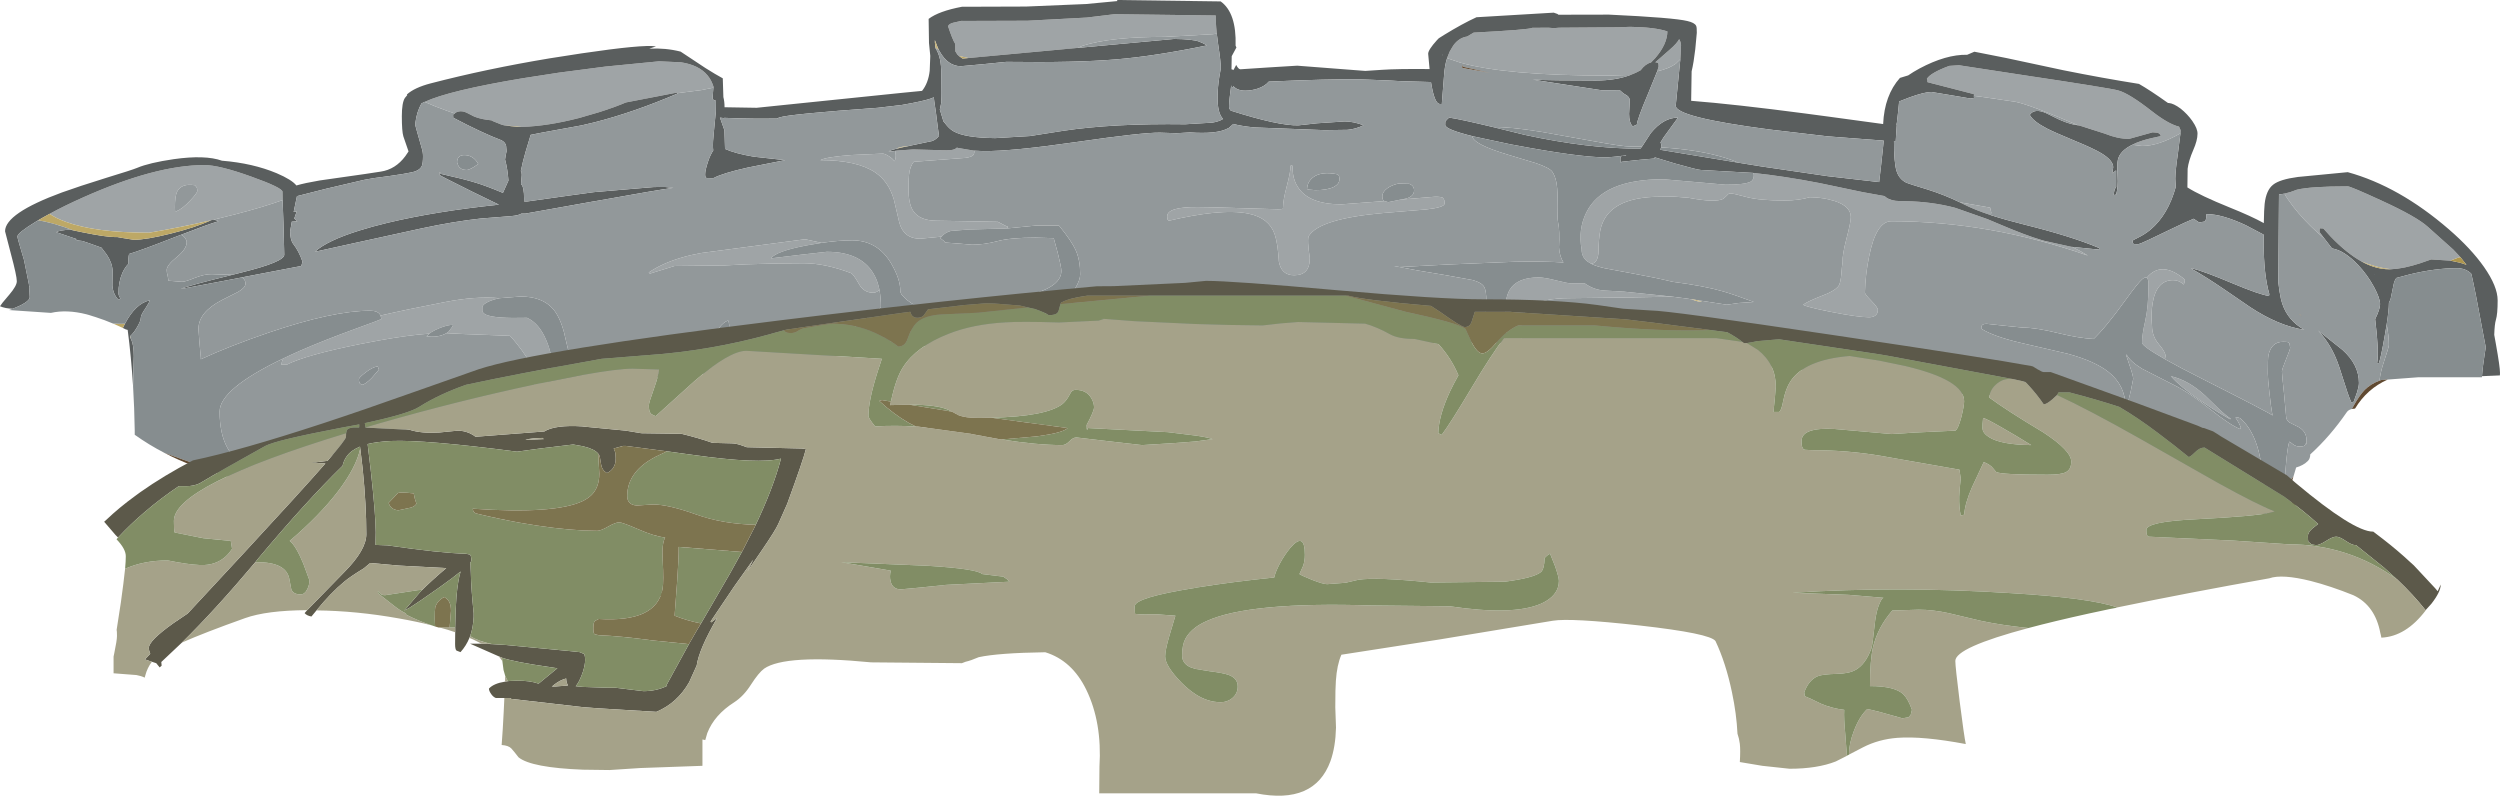<?xml version="1.0" encoding="UTF-8" standalone="no"?>
<svg xmlns:ffdec="https://www.free-decompiler.com/flash" xmlns:xlink="http://www.w3.org/1999/xlink" ffdec:objectType="frame" height="338.4px" width="1063.25px" xmlns="http://www.w3.org/2000/svg">
  <g transform="matrix(1.0, 0.0, 0.0, 1.0, 372.4, -240.0)">
    <use ffdec:characterId="222" height="273.25" transform="matrix(1.0, 0.0, 0.0, 0.928, -372.4, 240.0)" width="1063.25" xlink:href="#sprite0"/>
    <use ffdec:characterId="223" height="218.95" transform="matrix(1.0, 0.0, 0.0, 1.0, -328.1, 359.45)" width="993.75" xlink:href="#shape1"/>
  </g>
  <defs>
    <g id="sprite0" transform="matrix(1.0, 0.0, 0.0, 1.0, 0.0, 0.0)">
      <use ffdec:characterId="221" height="273.25" transform="matrix(1.0, 0.0, 0.0, 1.0, 0.0, 0.0)" width="1063.25" xlink:href="#shape0"/>
    </g>
    <g id="shape0" transform="matrix(1.0, 0.0, 0.0, 1.0, 0.0, 0.0)">
      <path d="M971.6 88.75 Q974.15 88.15 976.85 86.95 982.8 85.4 998.5 85.4 999.7 85.4 1012.8 91.9 1027.7 99.25 1032.5 103.9 L1043.35 114.35 1046.4 117.85 1045.3 118.15 1042.1 119.45 1033.95 118.9 1029.3 120.65 Q1022.2 123.15 1016.95 123.4 1010.6 122.65 1004.3 119.8 998.05 116.05 991.3 108.5 L988.1 104.7 986.75 104.65 986.65 104.5 Q986.5 104.7 986.5 106.25 L986.55 106.4 988.55 109.3 985.7 106.65 Q979.85 101.0 975.25 94.6 972.15 90.2 971.6 88.75 M646.95 157.95 L640.9 157.4 640.3 145.4 Q639.8 136.9 642.05 132.85 645.2 127.15 654.4 127.15 656.95 127.15 661.95 128.55 666.95 129.9 668.4 129.9 L673.9 129.8 Q677.9 132.9 682.4 133.15 L683.9 133.25 686.4 133.4 686.9 133.4 689.65 133.6 690.1 133.65 690.5 133.65 710.4 135.85 711.15 135.95 711.1 135.95 694.3 136.3 667.9 136.65 Q656.0 136.65 651.0 140.35 647.25 143.15 646.95 148.55 646.8 151.5 647.15 156.7 L646.95 157.95 M21.1 98.0 Q27.55 94.2 35.4 90.45 66.2 75.65 86.9 75.65 93.25 75.65 106.9 80.95 120.15 86.05 120.15 87.9 L120.15 88.0 120.15 88.1 120.15 88.25 120.15 88.4 120.2 91.7 Q112.1 94.85 100.15 98.2 L90.8 100.7 90.4 100.65 90.1 100.8 89.8 100.95 Q76.6 104.25 63.4 106.65 40.5 106.65 27.95 101.65 23.6 99.95 21.1 98.0 M180.6 46.7 Q190.95 41.5 222.1 35.9 L237.65 33.3 257.55 30.5 280.3 28.1 289.6 28.55 Q297.3 29.8 300.95 34.6 302.65 36.8 303.55 40.05 L303.45 40.15 303.4 40.15 303.4 40.2 298.25 41.3 289.6 42.5 288.0 42.75 287.8 42.45 266.2 46.95 Q261.7 49.05 254.85 51.4 L246.4 54.05 Q232.95 57.8 222.0 58.15 L221.9 58.15 214.45 57.45 213.25 57.1 209.7 55.55 209.5 55.45 209.3 55.3 209.0 55.15 Q204.6 54.7 201.75 53.45 L198.55 51.7 Q197.1 50.95 195.85 51.0 194.4 51.1 193.6 51.8 L193.4 52.0 190.4 50.9 Q184.8 48.75 180.6 46.7 M381.55 69.0 L388.25 68.5 388.65 68.5 388.8 68.5 397.4 68.75 397.55 68.75 397.75 68.75 397.95 68.75 398.5 68.75 Q403.2 69.05 404.95 68.7 406.35 68.4 406.95 67.65 L407.65 67.85 414.3 69.05 414.4 69.25 Q414.4 70.65 413.8 71.2 413.1 71.95 410.7 72.35 L388.65 74.15 Q387.0 76.15 386.6 80.15 386.4 81.85 386.4 86.9 386.4 93.45 388.4 96.7 391.2 101.15 398.4 101.15 L424.4 101.65 426.45 102.8 Q427.85 103.65 428.65 103.9 L428.25 104.7 411.75 105.2 404.35 105.85 Q401.95 106.55 400.45 108.45 L391.4 109.4 Q385.95 109.4 383.6 105.0 L383.05 103.8 Q382.35 101.9 381.6 98.0 L380.15 91.4 Q377.9 83.15 372.25 79.05 364.5 73.4 348.9 73.4 351.25 71.95 362.1 71.05 L375.4 70.4 Q376.25 70.4 377.9 71.5 379.7 72.7 380.4 73.9 381.15 72.55 380.9 70.25 380.85 69.6 380.95 69.1 L381.55 69.0 M615.45 26.65 L615.55 26.3 616.55 23.65 617.75 21.45 618.3 20.55 Q620.65 17.25 623.95 16.75 L626.75 14.95 Q650.45 13.6 651.7 12.75 L658.55 12.7 660.9 12.9 663.1 12.7 688.2 12.5 693.3 12.3 Q703.8 12.45 709.15 14.4 709.05 20.3 703.95 26.65 L702.15 28.65 Q699.8 29.25 697.75 32.2 695.75 33.45 693.45 34.35 L683.9 34.65 Q640.35 34.65 620.9 28.65 L615.45 26.65 M704.8 32.7 L705.4 30.5 Q705.4 29.0 705.2 28.9 L704.65 28.65 704.0 28.55 Q706.05 26.55 710.2 22.7 713.2 19.9 714.15 17.95 714.85 19.15 714.95 20.7 L714.8 24.35 714.65 27.15 712.7 29.2 Q709.95 31.4 704.8 32.7 M745.65 79.25 Q758.8 80.75 773.85 83.9 L777.4 84.7 792.2 88.05 801.45 89.85 801.55 89.95 801.7 90.05 802.15 90.45 Q804.35 92.15 808.0 92.15 L810.65 92.2 Q821.7 92.45 831.4 95.2 L831.7 95.3 844.65 100.2 845.4 100.5 849.7 102.45 Q861.55 107.9 868.1 109.95 L869.55 110.4 880.85 113.1 881.3 113.15 Q885.1 115.15 888.0 117.15 846.2 101.4 804.4 101.4 797.9 101.4 794.9 117.7 793.35 125.85 793.15 134.15 793.15 134.85 795.9 137.9 798.65 140.95 798.65 142.0 798.65 143.8 797.45 144.7 796.45 145.4 794.9 145.4 790.25 145.4 778.8 142.95 L777.4 142.65 Q767.75 140.5 766.9 139.65 768.4 138.3 775.25 135.4 L777.4 134.45 Q781.3 132.5 782.15 130.65 782.85 129.1 783.1 125.8 783.4 121.5 783.65 120.15 783.45 117.05 785.25 109.6 787.15 101.8 787.15 99.5 787.15 94.5 780.2 92.1 L777.4 91.3 Q773.9 90.45 769.65 90.4 765.05 91.9 758.9 91.9 748.3 91.9 742.8 90.3 737.3 88.65 735.9 88.65 735.15 88.65 734.55 89.5 L732.95 91.1 Q729.6 93.0 718.15 90.65 L711.85 90.1 706.4 90.15 Q683.55 90.15 680.6 105.55 679.9 109.35 679.8 116.1 679.4 120.6 676.75 120.9 L675.15 119.85 Q672.65 117.85 672.65 114.25 671.1 105.2 674.65 97.4 681.65 82.15 707.4 82.15 L720.65 83.4 733.9 84.65 Q742.2 84.65 744.65 83.2 745.9 82.4 745.9 80.15 L745.65 79.25 M846.7 98.6 Q839.65 96.1 835.25 93.65 L833.5 92.7 846.4 95.15 846.65 96.3 846.9 97.4 846.7 98.6 M839.5 43.95 L839.5 43.15 819.75 37.65 819.7 36.6 819.5 36.15 Q821.0 33.4 829.0 30.2 L833.15 29.9 861.0 34.5 Q897.45 40.4 900.9 41.45 905.6 42.85 915.3 51.05 922.2 56.85 926.75 58.05 L927.4 59.65 927.4 59.8 927.4 59.85 927.4 60.25 927.35 61.1 Q918.0 66.9 911.0 66.9 L906.85 66.35 907.05 66.25 907.5 66.0 Q908.5 65.45 909.7 65.0 912.7 63.8 916.8 62.9 L918.25 62.55 919.0 62.4 918.75 61.65 917.8 60.85 915.5 60.65 910.5 62.15 905.5 63.65 Q900.65 63.65 895.2 61.25 L884.6 57.6 884.1 57.5 883.9 57.45 883.85 57.45 Q863.25 47.95 857.15 46.65 L842.9 44.4 839.5 43.95 M913.0 127.3 Q919.3 119.1 929.25 128.15 L929.0 129.65 928.75 130.4 Q926.75 128.4 924.25 128.4 917.2 128.4 915.55 138.7 914.7 143.85 915.25 149.25 915.25 154.1 918.15 157.75 921.0 161.4 921.0 163.15 L920.75 164.6 Q911.0 158.65 911.0 157.0 911.0 153.4 912.4 146.9 913.75 140.4 913.75 130.4 L913.75 129.95 Q913.7 127.8 913.0 127.3 M923.5 172.65 L923.25 172.4 Q930.75 174.25 937.85 181.3 L943.3 187.0 Q946.4 190.25 948.75 191.9 L948.5 192.15 Q942.8 188.8 935.8 183.55 927.0 177.0 923.5 172.65 M595.9 91.45 L610.4 90.15 Q612.9 90.15 613.65 90.65 L614.05 91.3 Q614.4 91.8 614.4 93.25 614.4 95.05 606.5 96.0 L588.55 97.6 Q561.2 100.2 556.65 108.15 555.85 109.6 557.05 118.2 557.15 126.15 550.4 126.15 544.95 126.15 543.9 119.85 543.45 111.5 542.1 107.3 539.7 99.9 531.15 97.95 525.1 96.55 515.6 97.6 507.6 98.5 497.15 101.15 L496.8 100.9 Q496.4 100.65 496.4 99.15 496.4 94.8 509.4 94.9 L515.6 95.0 543.5 95.9 Q546.0 95.9 545.65 95.4 545.65 91.75 547.3 85.2 548.9 78.7 548.9 75.9 L549.65 75.9 549.9 79.6 Q550.35 83.0 551.9 85.6 556.55 93.65 570.5 93.65 L588.95 92.15 589.4 92.3 590.4 92.65 594.25 91.8 595.8 91.45 595.9 91.45 M407.85 25.65 L407.2 25.05 406.3 23.5 406.3 23.4 406.3 23.3 406.25 20.1 Q405.1 18.2 403.2 12.0 403.7 10.8 405.65 10.35 L409.0 9.55 409.5 9.6 437.0 9.5 462.2 8.05 474.05 6.5 517.05 7.1 517.05 8.4 517.1 9.55 517.15 10.8 517.25 12.5 517.5 15.45 515.6 15.7 495.4 16.9 Q472.3 16.9 460.5 20.95 L458.4 21.95 411.85 26.6 407.85 25.65 M349.45 111.3 L343.15 112.45 Q330.1 115.1 327.9 118.4 L341.35 116.65 351.65 115.4 Q366.9 115.4 372.15 126.7 373.4 129.35 374.05 132.9 L373.65 133.2 Q372.45 134.15 371.4 134.15 367.35 134.15 365.35 130.2 362.95 125.6 361.9 125.15 350.85 120.65 341.9 120.65 328.85 120.65 317.3 121.15 L308.15 121.65 286.9 121.9 276.4 125.4 275.9 124.9 Q281.5 120.75 289.6 118.15 293.6 116.85 298.25 115.95 L342.4 109.65 349.45 111.3 M212.55 136.65 Q210.1 137.15 208.35 137.95 205.15 139.4 205.15 140.9 L205.15 142.55 Q205.4 143.6 206.75 144.25 210.45 146.05 224.15 145.65 229.25 148.15 232.25 155.75 233.6 159.1 234.2 162.2 L234.65 167.0 Q234.65 175.25 228.2 180.75 L225.95 182.5 226.65 178.75 Q227.65 174.0 227.65 172.75 L227.45 171.3 Q226.8 168.35 223.6 163.15 220.25 157.75 216.9 153.9 L197.4 153.1 189.85 152.7 190.75 152.05 192.45 149.6 192.5 149.55 192.5 149.45 192.55 149.4 192.55 149.3 192.6 149.1 192.65 148.9 Q190.55 148.8 186.85 150.4 L185.95 150.85 185.45 151.05 185.35 151.1 183.5 152.2 182.6 152.9 Q174.0 153.55 161.6 155.95 L153.3 157.65 Q130.0 162.7 121.9 167.15 L119.65 167.15 Q119.8 165.7 120.45 164.3 123.9 162.5 127.8 160.65 137.8 155.95 151.4 150.6 L159.0 147.6 162.15 146.25 162.15 146.05 161.85 144.6 Q173.3 141.75 189.4 138.4 202.5 135.65 212.55 136.65 M83.9 87.5 Q83.9 86.05 83.4 85.55 L82.9 84.9 Q77.2 83.9 75.35 87.8 74.4 89.85 74.4 95.0 L74.45 96.6 74.9 96.9 Q77.6 95.75 80.9 91.9 83.9 88.5 83.9 87.5" fill="#9fa4a6" fill-rule="evenodd" stroke="none"/>
      <path d="M1046.4 117.85 L1043.35 114.35 1032.5 103.9 Q1027.7 99.25 1012.8 91.9 999.7 85.4 998.5 85.4 982.8 85.4 976.85 86.95 974.15 88.15 971.6 88.75 L969.25 89.15 969.0 126.65 968.95 129.25 969.45 133.4 Q969.95 137.0 970.75 139.5 973.1 146.9 980.0 151.15 969.1 149.35 957.05 140.8 L945.8 132.5 Q938.4 127.05 932.0 123.15 L932.0 122.9 Q937.15 124.25 949.5 129.85 960.9 135.0 965.0 135.65 L965.15 134.8 Q962.75 125.9 962.75 111.4 L962.75 107.55 955.1 103.2 Q945.0 98.15 938.75 98.15 L938.35 98.2 938.35 98.75 Q938.35 100.25 938.15 100.6 L937.8 101.5 935.3 101.95 932.95 100.25 Q929.4 101.85 923.85 104.75 910.75 111.65 909.5 111.9 L907.6 111.85 Q907.0 111.75 907.0 110.25 907.0 110.15 909.25 108.95 912.2 107.4 914.6 105.25 922.05 98.5 925.35 85.7 L925.15 81.95 Q925.2 78.0 926.25 70.5 L927.35 61.1 927.4 60.25 927.4 59.85 927.4 59.8 927.4 59.65 926.75 58.05 Q922.2 56.85 915.3 51.05 905.6 42.85 900.9 41.45 897.45 40.4 861.0 34.5 L833.15 29.9 829.0 30.2 Q821.0 33.4 819.5 36.15 L819.7 36.6 819.75 37.65 839.5 43.15 839.5 43.95 839.5 44.65 839.6 44.9 838.0 45.15 829.8 43.65 821.4 42.15 Q818.55 42.15 812.1 44.65 L807.7 46.5 807.3 50.95 806.75 56.1 806.75 56.2 806.55 57.15 806.7 57.15 806.25 64.65 805.5 64.65 Q805.5 74.4 806.55 78.2 807.6 82.05 810.8 83.75 811.55 84.15 819.8 86.85 826.75 89.2 833.5 92.7 L835.25 93.65 Q839.65 96.1 846.7 98.6 852.85 100.75 861.05 102.95 880.85 108.25 892.75 113.65 L892.75 114.4 881.3 113.15 880.85 113.1 869.55 110.4 868.1 109.95 Q861.55 107.9 849.7 102.45 L845.4 100.5 844.65 100.2 831.7 95.3 831.4 95.2 Q821.7 92.45 810.65 92.2 L808.0 92.15 Q804.35 92.15 802.15 90.45 L801.7 90.05 801.55 89.95 801.45 89.85 792.2 88.05 777.4 84.7 773.85 83.9 Q758.8 80.75 745.65 79.25 L723.4 77.9 Q722.1 77.9 712.4 74.95 L703.75 72.1 703.65 72.65 697.85 73.2 689.65 74.15 689.4 74.5 Q689.15 74.55 689.15 73.0 689.15 71.5 689.9 71.45 L691.4 71.4 691.65 71.15 687.45 71.75 683.4 72.15 Q671.75 72.15 643.7 66.4 L642.9 66.25 626.8 62.55 Q614.65 59.35 614.65 57.25 614.65 55.7 614.8 55.4 L614.9 55.4 615.3 54.95 Q615.65 54.35 616.4 53.9 621.15 54.65 635.05 58.25 L648.45 61.8 Q675.4 68.15 697.65 68.15 L698.35 67.2 702.05 61.05 Q707.45 53.9 713.65 53.9 L707.5 63.0 706.2 65.3 Q706.7 66.15 706.45 67.55 L706.15 68.65 739.25 74.55 749.25 76.3 777.4 80.75 799.2 83.45 800.05 75.6 800.9 67.15 801.15 64.45 777.4 62.5 752.95 59.4 Q712.3 53.7 712.7 48.35 L714.65 27.15 714.8 24.35 714.95 20.7 Q714.85 19.15 714.15 17.95 713.2 19.9 710.2 22.7 706.05 26.55 704.0 28.55 L704.65 28.65 705.2 28.9 Q705.4 29.0 705.4 30.5 L704.8 32.7 700.85 43.15 Q696.3 54.7 696.15 57.15 695.9 57.15 695.45 57.45 L694.4 57.9 Q692.85 56.35 692.85 52.15 L693.15 46.15 Q693.15 44.45 691.6 43.55 690.2 42.75 688.85 41.3 L681.4 41.4 651.9 36.5 Q659.8 36.9 678.65 36.9 687.15 36.9 693.45 34.35 695.75 33.45 697.75 32.2 699.8 29.25 702.15 28.65 L703.95 26.65 Q709.05 20.3 709.15 14.4 703.8 12.45 693.3 12.3 L688.2 12.5 663.1 12.7 660.9 12.9 658.55 12.7 651.7 12.75 Q650.45 13.6 626.75 14.95 L623.95 16.75 Q620.65 17.25 618.3 20.55 L617.75 21.45 616.55 23.65 615.55 26.3 615.45 26.65 Q614.4 30.15 614.15 34.65 L613.2 47.65 612.4 47.65 Q610.05 47.65 608.6 37.6 L595.85 37.2 590.95 36.9 578.25 36.35 Q565.85 36.15 539.6 37.4 538.05 39.45 534.95 40.6 532.25 41.55 529.55 41.55 526.1 41.5 524.5 39.4 L524.45 40.05 524.4 40.0 523.65 39.75 523.65 38.9 Q522.75 45.9 522.7 48.8 522.7 49.85 523.45 50.7 543.85 57.7 552.2 57.45 L560.15 56.5 571.9 55.65 Q575.55 55.65 579.9 57.4 576.7 59.15 573.1 59.5 L563.4 59.65 533.4 58.4 Q527.6 57.75 524.55 56.8 L522.65 58.6 Q520.15 60.2 515.6 60.7 511.6 61.1 506.05 60.7 L500.35 61.05 493.3 60.8 Q485.85 60.7 458.05 65.05 430.15 69.4 418.15 69.25 L414.3 69.05 407.65 67.85 406.95 67.65 Q406.35 68.4 404.95 68.7 403.2 69.05 398.5 68.75 L397.95 68.75 397.75 68.75 397.55 68.75 397.4 68.75 388.8 68.5 388.65 68.5 388.25 68.5 381.55 69.0 379.4 69.4 377.9 69.4 Q378.85 68.8 381.55 68.05 L381.55 68.1 383.6 67.55 386.85 66.85 386.75 66.85 387.15 66.75 396.4 64.65 Q398.2 63.95 399.35 62.25 L398.8 57.95 398.1 51.95 397.35 46.45 397.15 44.6 Q395.05 45.75 388.1 47.2 L383.6 48.1 373.4 49.4 Q335.8 52.3 331.6 53.8 330.75 54.1 330.45 54.35 L321.9 54.4 314.3 54.25 307.95 54.0 307.95 54.15 306.2 53.9 308.1 59.7 308.35 68.15 308.35 68.25 Q312.65 70.35 320.55 71.8 L333.9 73.4 318.0 76.8 Q307.25 79.4 303.4 81.65 L300.6 81.6 Q299.9 81.5 299.9 79.9 299.9 78.0 301.15 74.0 302.1 70.95 303.35 68.95 L303.25 67.85 Q303.1 65.3 303.65 60.05 L304.45 51.1 304.5 46.2 Q303.25 45.85 303.05 45.2 L303.4 40.2 303.4 40.15 303.45 40.15 303.55 40.05 Q302.65 36.8 300.95 34.6 297.3 29.8 289.6 28.55 L280.3 28.1 257.55 30.5 237.65 33.3 222.1 35.9 Q190.95 41.5 180.6 46.7 L179.25 47.4 Q177.25 51.3 176.7 56.0 L176.6 57.3 177.5 60.85 179.35 67.85 Q179.9 69.65 179.9 71.65 179.9 74.75 179.4 76.05 178.75 77.6 176.8 78.45 174.45 79.5 158.9 81.65 L154.75 82.45 138.9 86.45 Q132.35 88.2 126.3 89.9 L125.15 95.8 124.9 97.15 126.2 96.9 125.15 100.15 126.45 101.4 124.1 101.6 123.4 106.0 Q123.4 109.95 124.75 111.85 127.1 115.1 128.65 119.9 L128.15 121.9 104.9 126.7 101.9 127.35 79.95 131.85 76.9 132.4 Q79.55 131.05 98.8 125.95 L102.45 124.95 Q120.9 120.05 120.9 116.75 L120.55 102.1 120.2 91.7 120.15 88.4 120.15 88.25 120.15 88.1 120.15 88.0 120.15 87.9 Q120.15 86.05 106.9 80.95 93.25 75.65 86.9 75.65 66.2 75.65 35.4 90.45 27.55 94.2 21.1 98.0 18.25 99.65 15.7 101.3 L15.4 101.5 Q7.4 106.75 7.4 108.4 7.4 109.15 10.05 118.55 L10.2 119.1 12.3 130.3 12.35 130.95 12.4 131.0 12.4 131.25 12.65 136.15 Q12.65 137.15 11.25 138.3 L10.6 138.8 9.65 139.4 9.1 139.75 8.5 140.05 8.25 140.2 5.4 141.5 Q2.25 141.4 0.0 140.35 L0.3 139.9 0.4 139.75 0.8 139.15 1.1 138.7 3.4 135.75 3.95 135.05 Q7.15 131.0 7.15 128.9 7.15 126.45 4.65 116.4 L2.15 106.0 Q2.15 97.8 26.35 88.2 33.25 85.5 45.2 81.5 56.05 77.95 58.4 76.9 63.45 74.6 73.85 72.95 87.25 70.9 94.4 73.65 107.55 74.8 117.7 79.4 124.1 82.35 126.05 85.0 129.7 83.85 136.0 82.7 L155.2 79.75 161.9 78.65 Q168.2 77.65 172.4 71.55 L173.75 69.4 171.55 62.5 Q170.9 60.2 170.9 53.25 170.9 47.05 172.2 44.9 L173.2 43.6 173.05 43.3 Q176.25 40.15 183.2 38.2 206.9 31.55 233.7 26.75 L247.4 24.45 Q273.45 20.3 279.0 21.25 L276.15 22.3 Q283.1 21.9 289.45 23.65 L289.6 23.75 300.05 31.2 Q304.15 34.0 307.4 35.9 L307.65 44.5 Q308.15 46.5 308.15 49.15 L321.8 49.4 355.15 45.7 383.6 42.55 392.15 41.65 Q394.8 38.1 395.4 32.45 L395.65 25.65 395.1 19.7 394.95 8.65 Q399.3 5.1 409.1 3.1 L436.35 3.0 461.85 1.85 475.15 0.5 475.15 0.0 519.15 0.65 Q525.9 5.85 525.5 20.95 L525.85 21.75 523.85 25.75 523.75 31.75 524.5 32.0 524.55 32.05 524.55 32.2 525.75 29.75 Q526.7 31.75 527.55 31.75 L539.6 30.9 551.7 30.1 566.15 31.3 580.65 32.5 587.7 32.0 Q594.45 31.5 608.0 31.65 L607.4 24.65 Q607.4 22.85 611.1 18.45 L611.9 17.55 614.1 16.05 Q621.95 10.85 627.95 7.9 L660.8 5.8 662.4 6.4 662.8 6.75 684.3 6.7 Q711.95 8.1 717.7 9.65 720.7 10.4 721.35 11.8 721.7 12.45 721.65 15.05 L721.0 22.55 Q720.35 28.65 719.45 32.7 L719.25 46.2 Q737.65 47.75 767.65 52.0 L777.4 53.4 800.9 56.85 Q801.45 43.65 808.05 35.7 L811.55 34.55 Q813.7 32.95 816.35 31.4 827.65 24.9 836.65 25.1 838.25 24.35 839.7 23.7 L853.3 26.6 877.6 32.2 Q894.2 35.8 909.7 38.45 914.35 41.3 922.05 47.2 L922.35 47.2 Q924.4 47.35 927.45 49.8 930.3 52.25 932.4 55.45 L932.45 55.5 932.45 55.55 Q934.65 58.95 934.6 61.3 934.6 64.35 932.8 68.75 930.8 73.7 930.4 77.35 L930.3 85.9 Q935.8 89.65 948.2 95.05 957.55 99.1 962.8 102.25 962.9 95.7 963.15 93.45 963.8 87.15 966.75 84.65 969.6 82.2 977.3 81.1 L998.5 78.9 Q1020.35 85.4 1041.45 105.05 1050.9 113.85 1056.45 122.35 1062.25 131.3 1062.25 137.65 1062.25 144.0 1061.5 146.6 1060.95 148.55 1060.8 153.45 L1061.55 157.95 Q1063.25 168.2 1063.25 170.9 L1063.2 172.05 1055.6 172.4 Q1055.8 168.7 1056.8 161.8 L1057.2 159.2 1055.4 149.0 Q1052.7 133.1 1051.25 126.4 L1051.0 125.4 Q1048.6 122.9 1044.9 122.9 1035.8 122.9 1024.7 125.8 L1019.15 127.4 Q1018.3 128.7 1018.0 130.4 L1016.7 137.15 1016.0 138.8 1016.0 139.0 Q1016.0 142.15 1015.05 148.65 L1014.2 154.05 Q1012.6 163.85 1011.75 166.4 L1011.0 166.4 Q1011.85 161.05 1010.15 146.25 1012.25 141.65 1012.25 139.4 1012.25 136.7 1009.65 131.5 1006.85 125.95 1002.95 121.5 997.05 114.75 991.8 113.85 L988.55 109.3 986.55 106.4 986.5 106.25 Q986.5 104.7 986.65 104.5 L986.75 104.65 988.1 104.7 991.3 108.5 Q998.05 116.05 1004.3 119.8 1010.35 123.4 1016.0 123.4 L1016.95 123.4 Q1022.2 123.15 1029.3 120.65 L1033.95 118.9 1042.1 119.45 1046.05 120.35 Q1047.6 120.8 1049.0 121.4 L1046.4 117.85 M56.6 177.1 Q55.8 163.5 54.3 151.2 L53.45 150.95 52.25 150.3 53.15 148.35 Q57.65 139.1 63.65 137.65 63.65 138.4 61.8 141.4 59.9 144.4 59.9 145.5 59.9 147.15 58.05 150.4 56.8 152.65 55.4 154.0 L55.4 154.1 55.35 154.65 55.4 154.75 55.85 155.7 Q56.9 158.2 56.9 163.25 L56.6 177.1 M1010.05 125.8 L1009.95 125.8 1010.0 125.9 1010.05 125.8 M1002.5 179.65 L1001.0 184.15 1000.0 184.4 Q998.6 180.95 996.7 174.25 994.75 167.35 993.45 164.1 990.75 157.15 985.95 151.5 L996.25 160.35 Q1003.25 167.1 1003.25 175.5 1003.25 177.1 1002.5 179.65 M883.85 57.45 L883.9 57.45 884.1 57.5 884.6 57.6 895.2 61.25 Q900.65 63.65 905.5 63.65 L910.5 62.15 915.5 60.65 917.8 60.85 918.75 61.65 919.0 62.4 918.25 62.55 916.8 62.9 Q912.7 63.8 909.7 65.0 908.5 65.45 907.5 66.0 L907.05 66.25 Q901.65 69.05 900.75 73.15 900.3 75.1 900.6 80.55 900.9 85.85 900.0 89.15 L899.0 89.4 Q899.0 87.15 900.0 85.65 L900.0 78.15 Q899.75 78.15 899.35 78.6 L898.5 79.4 Q898.3 79.2 898.45 78.8 L898.75 76.65 Q898.75 73.55 893.8 70.3 890.55 68.15 882.65 64.65 873.6 60.6 870.65 58.95 864.7 55.65 863.25 52.65 865.25 49.45 870.3 51.9 871.8 52.65 875.3 54.55 878.6 56.2 881.25 56.9 L883.85 57.45 M613.5 24.9 L613.4 25.15 613.45 25.55 613.5 24.9 M517.5 15.45 L517.25 12.5 517.15 10.8 517.1 9.55 517.05 8.4 517.05 7.1 474.05 6.5 462.2 8.05 437.0 9.5 409.5 9.6 409.0 9.55 405.65 10.35 Q403.7 10.8 403.2 12.0 405.1 18.2 406.25 20.1 L406.3 23.3 406.3 23.4 406.3 23.5 407.2 25.05 407.85 25.65 409.35 26.85 411.85 26.6 458.4 21.95 499.4 17.85 Q507.2 17.95 509.95 19.05 511.45 19.65 513.35 20.8 491.4 25.7 474.85 27.2 457.6 28.8 428.0 28.35 L418.25 29.4 408.55 30.35 Q403.05 30.25 399.55 23.4 L399.3 22.9 398.85 21.9 397.7 18.65 397.6 18.4 397.6 19.45 397.75 20.95 397.9 22.15 Q400.4 26.2 400.3 33.8 400.15 45.25 400.4 46.65 L399.7 50.25 399.9 50.85 401.3 55.85 401.35 55.75 402.75 57.6 403.05 57.95 Q404.15 59.3 405.6 60.2 410.4 63.15 423.25 63.3 L438.05 62.35 452.15 59.95 Q473.3 56.5 504.1 56.95 L515.6 56.2 Q518.25 55.7 519.75 54.8 L520.15 54.5 Q517.65 51.75 517.85 43.75 517.9 39.95 518.55 35.4 L519.2 31.4 Q519.25 28.4 518.1 20.5 L517.5 15.45 M288.0 42.75 L288.1 42.9 Q269.6 51.45 252.9 56.05 L247.4 57.45 230.65 60.75 225.7 61.8 223.55 69.5 Q222.3 74.15 221.5 78.4 221.9 78.7 221.9 80.15 L221.6 84.4 Q222.9 85.5 222.9 91.15 L222.9 92.3 224.1 92.35 242.5 89.55 252.65 88.05 277.8 85.75 Q280.2 85.65 282.9 85.7 L286.35 86.1 Q280.9 86.8 252.85 92.25 L251.7 92.45 223.4 97.9 221.75 97.9 Q220.55 98.75 217.35 99.05 L204.45 100.15 Q193.05 101.5 179.4 104.65 L153.1 110.85 152.85 110.9 133.9 115.4 Q139.2 110.2 153.0 105.6 158.3 103.8 164.85 102.1 185.4 96.8 212.2 93.8 L200.75 87.8 Q186.9 80.4 186.9 80.15 186.9 78.6 187.15 78.95 L187.4 79.65 Q197.5 82.1 202.4 83.75 206.7 85.15 213.9 88.4 L216.2 82.85 216.25 82.8 Q215.85 77.15 214.8 73.1 215.05 71.05 215.45 69.3 L215.25 66.85 Q214.95 65.25 213.3 64.3 205.3 61.05 192.75 53.95 L192.7 52.45 193.4 52.0 193.6 51.8 Q194.4 51.1 195.85 51.0 197.1 50.95 198.55 51.7 L201.75 53.45 Q204.6 54.7 209.0 55.15 L209.3 55.3 209.5 55.45 209.7 55.55 213.25 57.1 214.45 57.45 219.9 58.15 221.9 58.15 222.0 58.15 Q232.95 57.8 246.4 54.05 L254.85 51.4 Q261.7 49.05 266.2 46.95 L287.8 42.45 288.0 42.75 M90.8 100.7 L91.55 100.85 Q92.75 101.1 92.9 101.4 87.55 103.15 77.0 107.6 L73.6 109.0 Q60.35 114.6 54.9 116.4 54.5 118.1 54.65 120.85 53.15 122.5 52.1 124.95 50.3 129.4 50.4 134.5 50.4 135.4 51.2 136.85 L50.4 137.4 Q48.05 134.8 47.8 130.85 L47.9 124.15 Q47.75 120.5 45.4 116.7 L43.15 113.5 37.4 111.3 35.05 110.45 Q31.9 110.1 31.9 109.65 L32.8 109.65 23.9 106.4 Q25.3 105.5 29.85 105.25 L31.25 105.6 35.05 106.45 Q45.05 108.65 48.9 108.65 L49.95 108.65 51.15 108.9 56.9 109.9 Q62.05 109.9 72.45 107.1 82.8 104.35 89.8 100.95 L90.1 100.8 90.4 100.65 90.8 100.7" fill="#5a5e5e" fill-rule="evenodd" stroke="none"/>
      <path d="M1042.1 119.45 L1045.3 118.15 1046.4 117.85 1049.0 121.4 Q1047.6 120.8 1046.05 120.35 L1042.1 119.45" fill="#ae964d" fill-rule="evenodd" stroke="none"/>
      <path d="M1004.3 119.8 Q1010.6 122.65 1016.95 123.4 L1016.0 123.4 Q1010.35 123.4 1004.3 119.8 M241.75 179.35 L241.1 179.5 241.15 178.9 241.75 179.35 M52.25 150.3 L48.1 148.3 51.4 148.4 53.15 148.35 52.25 150.3 M12.4 131.25 L12.4 131.0 12.65 131.15 12.4 131.25 M15.7 101.3 Q18.25 99.65 21.1 98.0 23.6 99.95 27.95 101.65 40.5 106.65 63.4 106.65 76.6 104.25 89.8 100.95 82.8 104.35 72.45 107.1 62.05 109.9 56.9 109.9 L51.15 108.9 49.95 108.65 48.9 108.65 Q45.05 108.65 35.05 106.45 L31.25 105.6 Q27.1 103.85 23.1 102.65 19.25 101.45 16.25 101.0 L15.7 101.3 M407.85 25.65 L411.85 26.6 409.35 26.85 407.85 25.65 M221.9 58.15 L219.9 58.15 214.45 57.45 221.9 58.15 M55.4 154.1 L55.65 154.65 55.4 154.75 55.35 154.65 55.4 154.1" fill="#bda866" fill-rule="evenodd" stroke="none"/>
      <path d="M1055.6 172.4 L1055.55 172.9 1028.5 172.9 1015.5 173.95 1012.8 174.15 1012.0 174.45 Q1012.45 170.3 1013.9 165.75 1016.0 159.0 1016.0 158.15 1016.0 153.95 1015.05 148.65 1016.0 142.15 1016.0 139.0 L1016.0 138.8 1016.7 137.15 1018.0 130.4 Q1018.3 128.7 1019.15 127.4 L1024.7 125.8 Q1035.8 122.9 1044.9 122.9 1048.6 122.9 1051.0 125.4 L1051.25 126.4 Q1052.7 133.1 1055.4 149.0 L1057.2 159.2 1056.8 161.8 Q1055.8 168.7 1055.6 172.4 M975.0 243.25 L973.9 245.1 973.8 245.2 972.9 244.3 964.85 237.45 964.15 236.9 Q963.6 232.75 963.15 226.4 962.25 213.65 960.7 207.2 958.25 196.75 952.75 191.65 L951.85 191.35 950.75 191.4 Q952.25 193.65 953.0 195.9 L952.75 196.65 Q948.5 194.85 940.15 187.65 931.05 179.85 924.5 176.4 L910.95 168.95 Q905.85 165.55 904.4 162.45 L904.25 162.75 905.75 167.6 Q907.25 172.2 907.25 173.65 L906.2 179.3 Q905.0 184.15 904.75 186.4 L904.0 186.4 Q903.9 176.55 896.65 170.4 890.95 165.55 879.5 162.15 L859.3 157.1 Q847.75 154.15 842.65 150.65 842.65 149.6 842.85 149.25 843.3 148.4 844.9 148.4 L852.65 149.3 860.4 150.15 Q866.0 150.15 875.9 152.8 884.35 155.0 890.4 155.35 L889.8 156.0 Q895.35 150.45 904.0 137.5 909.2 129.75 911.0 128.05 912.3 126.8 913.0 127.3 913.7 127.8 913.75 129.95 L913.75 130.4 Q913.75 140.4 912.4 146.9 911.0 153.4 911.0 157.0 911.0 158.65 920.75 164.6 926.9 168.35 937.05 173.85 965.15 189.15 966.5 190.4 965.8 186.4 965.15 179.55 964.5 173.25 964.5 171.15 964.5 164.25 964.75 162.9 965.95 156.65 971.0 156.65 973.5 156.65 973.5 157.15 L973.75 157.6 974.0 159.4 Q974.0 160.1 972.25 164.7 970.5 169.3 970.5 170.25 970.5 171.5 971.4 180.4 L972.25 190.5 Q972.25 192.45 973.6 193.55 L976.65 195.2 Q981.0 197.25 981.0 202.0 981.0 204.5 980.75 203.15 L980.15 204.2 Q979.6 204.65 978.0 204.65 976.5 204.65 975.2 203.6 L973.75 202.4 Q973.05 203.45 972.35 211.3 971.75 217.9 971.75 220.5 971.75 223.25 973.75 234.6 L975.25 242.8 975.0 243.25 M640.9 157.4 L633.1 156.75 631.4 156.8 Q631.1 154.35 631.15 151.0 L632.15 138.0 Q632.15 133.2 631.2 131.45 630.05 129.45 626.3 128.35 L614.55 126.05 Q602.8 124.05 592.9 121.9 L595.4 121.95 599.4 122.15 616.3 121.2 644.4 119.95 Q656.65 119.7 664.95 120.3 663.25 117.4 663.05 113.35 663.45 105.8 662.65 101.9 662.25 100.1 662.4 90.1 662.45 82.15 660.15 78.65 658.95 76.9 653.3 74.8 L641.8 71.05 Q626.6 66.2 626.15 62.4 L626.8 62.55 642.9 66.25 643.7 66.4 Q671.75 72.15 683.4 72.15 L687.45 71.75 691.65 71.15 691.4 71.4 689.9 71.45 Q689.15 71.5 689.15 73.0 689.15 74.55 689.4 74.5 L689.65 74.15 697.85 73.2 703.65 72.65 703.75 72.1 712.4 74.95 Q722.1 77.9 723.4 77.9 L745.65 79.25 745.9 80.15 Q745.9 82.4 744.65 83.2 742.2 84.65 733.9 84.65 L720.65 83.4 707.4 82.15 Q681.65 82.15 674.65 97.4 671.1 105.2 672.65 114.25 672.65 117.85 675.15 119.85 L676.75 120.9 Q678.9 122.05 682.55 122.95 L694.7 125.4 Q704.2 127.25 711.4 129.15 725.0 131.05 733.0 133.6 737.75 135.1 745.9 138.4 L739.6 138.85 734.4 139.65 721.9 137.55 719.45 137.15 719.35 137.15 719.3 137.15 717.2 136.8 711.15 135.95 710.4 135.85 690.5 133.65 690.1 133.65 689.65 133.6 686.9 133.4 686.4 133.4 683.9 133.25 682.4 133.15 Q677.9 132.9 673.9 129.8 L668.4 129.9 Q666.95 129.9 661.95 128.55 656.95 127.15 654.4 127.15 645.2 127.15 642.05 132.85 639.8 136.9 640.3 145.4 L640.9 157.4 M373.25 161.0 L363.2 162.1 359.3 162.6 Q357.15 159.3 357.15 158.25 357.15 155.1 365.9 147.8 L374.65 140.9 Q374.65 136.45 374.05 132.9 373.4 129.35 372.15 126.7 366.9 115.4 351.65 115.4 L341.35 116.65 327.9 118.4 Q330.1 115.1 343.15 112.45 L349.45 111.3 Q356.75 110.15 362.4 110.15 373.3 110.15 379.1 120.9 382.9 127.95 382.9 133.25 382.9 134.15 383.6 135.2 L385.65 137.4 Q388.0 139.4 388.5 139.4 424.0 139.4 439.35 134.7 451.4 131.0 451.4 124.15 451.4 122.4 449.85 115.85 L448.15 109.15 440.4 108.9 Q429.7 108.9 424.1 110.55 418.45 112.15 413.4 112.15 L408.05 111.65 401.9 111.15 Q401.9 110.65 399.9 109.15 L400.45 108.45 Q401.95 106.55 404.35 105.85 L411.75 105.2 428.25 104.7 440.4 103.4 450.4 103.4 Q455.75 110.4 457.55 114.8 459.4 119.3 459.4 125.65 459.4 128.35 457.3 132.1 455.15 135.85 455.15 136.9 455.15 137.6 456.65 140.7 L458.15 144.0 Q458.15 145.8 456.95 146.45 L454.4 146.9 Q451.95 146.9 450.8 146.3 L448.9 144.9 Q445.75 142.9 434.75 142.9 409.85 142.9 389.9 150.9 386.45 152.25 383.6 153.75 380.35 155.35 377.85 157.1 374.4 159.45 373.8 160.9 L373.25 161.0 M312.65 169.4 L299.8 171.25 289.6 172.0 Q265.5 174.05 245.2 178.55 L241.75 179.35 241.15 178.9 241.1 179.5 240.2 179.7 233.9 181.3 232.9 182.2 231.95 182.9 223.45 186.7 214.6 187.9 Q221.45 185.55 225.95 182.5 L228.2 180.75 Q234.65 175.25 234.65 167.0 L234.2 162.2 Q233.6 159.1 232.25 155.75 229.25 148.15 224.15 145.65 210.45 146.05 206.75 144.25 205.4 143.6 205.15 142.55 L205.15 140.9 Q205.15 139.4 208.35 137.95 210.1 137.15 212.55 136.65 L221.4 135.9 Q230.65 135.9 235.25 141.65 238.15 145.25 239.95 152.6 L240.3 154.3 Q242.6 165.15 243.3 166.9 245.65 172.65 251.05 172.65 L267.55 172.15 289.6 170.15 294.9 169.15 Q302.05 167.65 305.4 167.65 308.35 167.65 310.75 168.65 L312.65 169.4 M124.35 217.15 Q120.7 219.25 117.55 221.45 L113.75 224.15 109.65 224.15 110.85 225.45 Q104.9 222.05 95.45 217.9 L94.85 217.65 Q83.3 212.6 70.0 207.6 63.35 203.9 57.3 199.25 L57.3 197.25 Q57.15 186.85 56.6 177.1 L56.9 163.25 Q56.9 158.2 55.85 155.7 L55.4 154.75 55.65 154.65 55.4 154.1 55.4 154.0 Q56.8 152.65 58.05 150.4 59.9 147.15 59.9 145.5 59.9 144.4 61.8 141.4 63.65 138.4 63.65 137.65 57.65 139.1 53.15 148.35 L51.4 148.4 48.1 148.3 Q44.5 146.65 40.75 145.35 L39.7 145.0 37.95 144.4 36.8 144.05 Q28.35 141.75 21.65 143.4 L3.85 142.1 5.4 141.5 8.25 140.2 8.5 140.05 9.1 139.75 9.65 139.4 10.6 138.8 11.25 138.3 Q12.65 137.15 12.65 136.15 L12.4 131.25 12.65 131.15 12.4 131.0 12.35 130.95 12.3 130.3 10.2 119.1 10.05 118.55 Q7.4 109.15 7.4 108.4 7.4 106.75 15.4 101.5 L15.7 101.3 16.25 101.0 Q19.25 101.45 23.1 102.65 27.1 103.85 31.25 105.6 L29.85 105.25 Q25.3 105.5 23.9 106.4 L32.8 109.65 31.9 109.65 Q31.9 110.1 35.05 110.45 L37.4 111.3 43.15 113.5 45.4 116.7 Q47.75 120.5 47.9 124.15 L47.8 130.85 Q48.05 134.8 50.4 137.4 L51.2 136.85 Q50.4 135.4 50.4 134.5 50.3 129.4 52.1 124.95 53.15 122.5 54.65 120.85 54.5 118.1 54.9 116.4 60.35 114.6 73.6 109.0 L77.0 107.6 Q77.95 108.0 78.6 108.95 79.4 110.1 79.4 111.0 79.4 114.15 75.15 117.85 70.9 121.55 70.9 123.75 70.9 125.05 71.3 126.3 L71.65 128.65 77.4 129.15 Q78.75 129.15 82.75 127.4 86.8 125.65 89.9 125.65 L98.8 125.95 Q79.55 131.05 76.9 132.4 L79.95 131.85 101.9 127.35 102.95 127.15 Q104.4 128.15 104.4 130.0 104.4 131.8 101.3 133.75 L94.4 137.5 Q84.4 143.1 84.4 150.75 L84.8 156.6 85.4 163.9 85.4 164.65 Q97.65 158.55 114.35 152.4 141.65 142.4 157.4 142.4 L157.6 142.4 Q160.6 142.45 161.65 144.2 L161.85 144.6 162.15 146.05 162.15 146.25 159.0 147.6 151.4 150.6 Q137.8 155.95 127.8 160.65 123.9 162.5 120.45 164.3 93.4 178.25 93.4 188.65 93.4 208.7 106.4 214.45 111.2 216.55 118.55 217.0 L124.35 217.15 M739.25 74.55 L706.15 68.65 706.45 67.55 Q722.65 68.6 733.9 72.4 736.9 73.4 739.25 74.55 M698.35 67.2 L697.65 68.15 Q675.4 68.15 648.45 61.8 L635.05 58.25 Q642.25 58.1 655.35 60.4 L677.95 64.75 Q689.95 67.15 693.4 67.15 L698.35 67.2 M923.5 172.65 Q927.0 177.0 935.8 183.55 942.8 188.8 948.5 192.15 L948.75 191.9 Q946.4 190.25 943.3 187.0 L937.85 181.3 Q930.75 174.25 923.25 172.4 L923.5 172.65 M567.2 85.7 Q564.45 87.15 559.4 87.15 L556.7 86.9 555.9 86.65 Q556.0 83.25 558.55 81.2 562.0 78.4 568.9 79.9 L569.3 80.35 Q569.65 80.7 569.65 82.15 569.65 84.35 567.2 85.7 M588.95 92.15 L588.6 92.05 Q587.9 91.55 587.9 89.9 587.9 88.0 590.0 86.3 591.95 84.8 594.65 84.15 L599.3 84.25 Q601.4 85.0 601.4 87.25 601.4 89.95 598.05 91.0 L595.9 91.45 595.8 91.45 594.25 91.8 590.4 92.65 589.4 92.3 588.95 92.15 M194.9 75.9 L194.4 74.4 Q194.4 70.85 197.95 71.1 201.45 71.35 203.4 75.15 199.95 77.9 198.4 77.9 195.95 77.9 194.9 75.9 M182.6 152.9 L183.5 152.2 185.35 151.1 185.45 151.05 185.95 150.85 186.85 150.4 Q190.55 148.8 192.65 148.9 L192.6 149.1 192.55 149.3 192.55 149.4 192.5 149.45 192.5 149.55 192.45 149.6 190.75 152.05 189.85 152.7 188.95 153.2 Q185.8 154.75 181.4 154.15 L182.6 152.9 M309.9 147.35 L310.15 149.15 Q310.15 150.5 308.65 152.6 L306.4 155.15 304.95 154.9 Q304.4 154.7 304.4 153.15 304.4 152.25 306.0 150.05 307.8 147.55 309.65 146.9 L309.9 147.35 M158.15 173.15 Q155.5 176.1 153.9 176.4 L153.1 175.75 Q152.65 175.3 152.65 173.75 152.65 173.05 155.35 170.8 158.35 168.25 160.65 167.9 L161.15 169.4 158.15 173.15" fill="#868d8f" fill-rule="evenodd" stroke="none"/>
      <path d="M971.6 88.75 Q972.15 90.2 975.25 94.6 979.85 101.0 985.7 106.65 L988.55 109.3 991.8 113.85 Q997.05 114.75 1002.95 121.5 1006.85 125.95 1009.65 131.5 1012.25 136.7 1012.25 139.4 1012.25 141.65 1010.15 146.25 1011.85 161.05 1011.0 166.4 L1011.75 166.4 Q1012.6 163.85 1014.2 154.05 L1015.05 148.65 Q1016.0 153.95 1016.0 158.15 1016.0 159.0 1013.9 165.75 1012.45 170.3 1012.0 174.45 1008.25 175.95 1005.7 178.7 1003.45 181.2 1000.85 186.25 L1000.25 187.45 Q998.75 187.8 998.05 188.95 991.0 200.0 982.55 208.25 982.55 210.15 981.55 211.25 979.65 213.3 976.55 214.25 L975.4 218.4 Q973.0 221.3 973.0 222.0 973.0 222.95 974.75 230.65 976.5 238.35 976.5 240.0 L975.25 242.8 973.75 234.6 Q971.75 223.25 971.75 220.5 971.75 217.9 972.35 211.3 973.05 203.45 973.75 202.4 L975.2 203.6 Q976.5 204.65 978.0 204.65 979.6 204.65 980.15 204.2 L980.75 203.15 Q981.0 204.5 981.0 202.0 981.0 197.25 976.65 195.2 L973.6 193.55 Q972.25 192.45 972.25 190.5 L971.4 180.4 Q970.5 171.5 970.5 170.25 970.5 169.3 972.25 164.7 974.0 160.1 974.0 159.4 L973.75 157.6 973.5 157.15 Q973.5 156.65 971.0 156.65 965.95 156.65 964.75 162.9 964.5 164.25 964.5 171.15 964.5 173.25 965.15 179.55 965.8 186.4 966.5 190.4 965.15 189.15 937.05 173.85 926.9 168.35 920.75 164.6 L921.0 163.15 Q921.0 161.4 918.15 157.75 915.25 154.1 915.25 149.25 914.7 143.85 915.55 138.7 917.2 128.4 924.25 128.4 926.75 128.4 928.75 130.4 L929.0 129.65 929.25 128.15 Q919.3 119.1 913.0 127.3 912.3 126.8 911.0 128.05 909.2 129.75 904.0 137.5 895.35 150.45 889.8 156.0 L890.4 155.35 Q884.35 155.0 875.9 152.8 866.0 150.15 860.4 150.15 L852.65 149.3 844.9 148.4 Q843.3 148.4 842.85 149.25 842.65 149.6 842.65 150.65 847.75 154.15 859.3 157.1 L879.5 162.15 Q890.95 165.55 896.65 170.4 903.9 176.55 904.0 186.4 L904.75 186.4 Q905.0 184.15 906.2 179.3 L907.25 173.65 Q907.25 172.2 905.75 167.6 L904.25 162.75 904.4 162.45 Q905.85 165.55 910.95 168.95 L924.5 176.4 Q931.05 179.85 940.15 187.65 948.5 194.85 952.75 196.65 L953.0 195.9 Q952.25 193.65 950.75 191.4 L951.85 191.35 952.75 191.65 Q958.25 196.75 960.7 207.2 962.25 213.65 963.15 226.4 963.6 232.75 964.15 236.9 L964.85 237.45 963.75 236.65 953.8 229.9 Q952.05 228.8 950.1 227.65 L950.0 227.65 Q942.9 227.65 921.45 213.3 L918.2 211.05 893.85 199.55 892.8 199.0 888.45 196.85 887.3 197.15 879.2 194.25 878.7 193.85 878.5 193.65 875.0 190.75 874.5 190.35 Q866.1 186.65 859.25 184.35 L854.0 182.85 848.5 181.25 838.9 180.75 831.75 180.65 828.5 180.65 826.15 179.8 822.1 177.65 821.75 177.45 818.85 175.5 Q815.95 174.75 813.65 176.05 L777.4 170.85 765.7 169.4 739.15 166.5 738.4 165.9 733.15 165.9 728.6 165.45 726.0 164.9 Q717.75 163.3 712.4 161.15 L699.05 161.05 692.4 158.9 653.5 158.5 646.95 157.95 647.15 156.7 Q646.8 151.5 646.95 148.55 647.25 143.15 651.0 140.35 656.0 136.65 667.9 136.65 L694.3 136.3 711.1 135.95 711.15 135.95 717.2 136.8 719.3 137.15 719.35 137.15 Q722.35 138.4 723.9 138.4 L721.9 137.55 734.4 139.65 739.6 138.85 745.9 138.4 Q737.75 135.1 733.0 133.6 725.0 131.05 711.4 129.15 704.2 127.25 694.7 125.4 L682.55 122.95 Q678.9 122.05 676.75 120.9 679.4 120.6 679.8 116.1 679.9 109.35 680.6 105.55 683.55 90.15 706.4 90.15 L711.85 90.1 718.15 90.65 Q729.6 93.0 732.95 91.1 L734.55 89.5 Q735.15 88.65 735.9 88.65 737.3 88.65 742.8 90.3 748.3 91.9 758.9 91.9 765.05 91.9 769.65 90.4 773.9 90.45 777.4 91.3 L780.2 92.1 Q787.15 94.5 787.15 99.5 787.15 101.8 785.25 109.6 783.45 117.05 783.65 120.15 783.4 121.5 783.1 125.8 782.85 129.1 782.15 130.65 781.3 132.5 777.4 134.45 L775.25 135.4 Q768.4 138.3 766.9 139.65 767.75 140.5 777.4 142.65 L778.8 142.95 Q790.25 145.4 794.9 145.4 796.45 145.4 797.45 144.7 798.65 143.8 798.65 142.0 798.65 140.95 795.9 137.9 793.15 134.85 793.15 134.15 793.35 125.85 794.9 117.7 797.9 101.4 804.4 101.4 846.2 101.4 888.0 117.15 885.1 115.15 881.3 113.15 L892.75 114.4 892.75 113.65 Q880.85 108.25 861.05 102.95 852.85 100.75 846.7 98.6 L846.9 97.4 846.65 96.3 846.4 95.15 833.5 92.7 Q826.75 89.2 819.8 86.85 811.55 84.15 810.8 83.75 807.6 82.05 806.55 78.2 805.5 74.4 805.5 64.65 L806.25 64.65 806.7 57.15 806.55 57.15 806.75 56.2 806.75 56.1 807.3 50.95 807.7 46.5 812.1 44.65 Q818.55 42.15 821.4 42.15 L829.8 43.65 838.0 45.15 839.6 44.9 839.5 44.65 839.5 43.95 842.9 44.4 857.15 46.65 Q863.25 47.95 883.85 57.45 L881.25 56.9 Q878.6 56.2 875.3 54.55 871.8 52.65 870.3 51.9 865.25 49.45 863.25 52.65 864.7 55.65 870.65 58.95 873.6 60.6 882.65 64.65 890.55 68.15 893.8 70.3 898.75 73.55 898.75 76.65 L898.45 78.8 Q898.3 79.2 898.5 79.4 L899.35 78.6 Q899.75 78.15 900.0 78.15 L900.0 85.65 Q899.0 87.15 899.0 89.4 L900.0 89.15 Q900.9 85.85 900.6 80.55 900.3 75.1 900.75 73.15 901.65 69.05 907.05 66.25 L906.85 66.35 911.0 66.9 Q918.0 66.9 927.35 61.1 L926.25 70.5 Q925.2 78.0 925.15 81.95 L925.35 85.7 Q922.05 98.5 914.6 105.25 912.2 107.4 909.25 108.95 907.0 110.15 907.0 110.25 907.0 111.75 907.6 111.85 L909.5 111.9 Q910.75 111.65 923.85 104.75 929.4 101.85 932.95 100.25 L935.3 101.95 937.8 101.5 938.15 100.6 Q938.35 100.25 938.35 98.75 L938.35 98.2 938.75 98.15 Q945.0 98.15 955.1 103.2 L962.75 107.55 962.75 111.4 Q962.75 125.9 965.15 134.8 L965.0 135.65 Q960.9 135.0 949.5 129.85 937.15 124.25 932.0 122.9 L932.0 123.15 Q938.4 127.05 945.8 132.5 L957.05 140.8 Q969.1 149.35 980.0 151.15 973.1 146.9 970.75 139.5 969.95 137.0 969.45 133.4 L968.95 129.25 969.0 126.65 969.25 89.15 971.6 88.75 M631.4 156.8 L612.65 157.35 610.7 157.4 610.4 157.4 Q606.1 157.4 595.95 155.35 L595.5 155.25 594.95 155.15 581.4 152.35 578.7 151.8 574.35 151.75 566.75 151.15 565.45 151.3 563.2 151.65 540.15 151.4 Q539.2 151.15 524.0 151.05 L502.4 150.65 492.4 149.65 489.9 149.75 467.1 151.95 Q462.7 153.7 459.2 153.85 L449.4 153.7 440.85 154.55 438.9 154.4 Q431.1 154.4 410.55 156.55 L383.6 159.65 379.9 160.15 373.25 161.0 373.8 160.9 Q374.4 159.45 377.85 157.1 380.35 155.35 383.6 153.75 386.45 152.25 389.9 150.9 409.85 142.9 434.75 142.9 445.75 142.9 448.9 144.9 L450.8 146.3 Q451.95 146.9 454.4 146.9 L456.95 146.45 Q458.15 145.8 458.15 144.0 L456.65 140.7 Q455.15 137.6 455.15 136.9 455.15 135.85 457.3 132.1 459.4 128.35 459.4 125.65 459.4 119.3 457.55 114.8 455.75 110.4 450.4 103.4 L440.4 103.4 428.25 104.7 428.65 103.9 Q427.85 103.65 426.45 102.8 L424.4 101.65 398.4 101.15 Q391.2 101.15 388.4 96.7 386.4 93.45 386.4 86.9 386.4 81.85 386.6 80.15 387.0 76.15 388.65 74.15 L410.7 72.35 Q413.1 71.95 413.8 71.2 414.4 70.65 414.4 69.25 L414.3 69.05 418.15 69.25 Q430.15 69.4 458.05 65.05 485.85 60.7 493.3 60.8 L500.35 61.05 506.05 60.7 Q511.6 61.1 515.6 60.7 520.15 60.2 522.65 58.6 L524.55 56.8 Q527.6 57.75 533.4 58.4 L563.4 59.65 573.1 59.5 Q576.7 59.15 579.9 57.4 575.55 55.65 571.9 55.65 L560.15 56.5 552.2 57.45 Q543.85 57.7 523.45 50.7 522.7 49.85 522.7 48.8 522.75 45.9 523.65 38.9 L523.65 39.75 524.4 40.0 524.45 40.05 524.5 39.4 Q526.1 41.5 529.55 41.55 532.25 41.55 534.95 40.6 538.05 39.45 539.6 37.4 565.85 36.15 578.25 36.35 L590.95 36.9 595.85 37.2 608.6 37.6 Q610.05 47.65 612.4 47.65 L613.2 47.65 614.15 34.65 Q614.4 30.15 615.45 26.65 L620.9 28.65 Q640.35 34.65 683.9 34.65 L693.45 34.35 Q687.15 36.9 678.65 36.9 659.8 36.9 651.9 36.5 L681.4 41.4 688.85 41.3 Q690.2 42.75 691.6 43.55 693.15 44.45 693.15 46.15 L692.85 52.15 Q692.85 56.35 694.4 57.9 L695.45 57.45 Q695.9 57.15 696.15 57.15 696.3 54.7 700.85 43.15 L704.8 32.7 Q709.95 31.4 712.7 29.2 L714.65 27.15 712.7 48.35 Q712.3 53.7 752.95 59.4 L777.4 62.5 801.15 64.45 800.9 67.15 800.05 75.6 799.2 83.45 777.4 80.75 749.25 76.3 739.25 74.55 Q736.9 73.4 733.9 72.4 722.65 68.6 706.45 67.55 706.7 66.15 706.2 65.3 L707.5 63.0 713.65 53.9 Q707.45 53.9 702.05 61.05 L698.35 67.2 693.4 67.15 Q689.95 67.15 677.95 64.75 L655.35 60.4 Q642.25 58.1 635.05 58.25 621.15 54.65 616.4 53.9 615.65 54.35 615.3 54.95 L614.9 55.4 614.8 55.4 Q614.65 55.7 614.65 57.25 614.65 59.35 626.8 62.55 L626.15 62.4 Q626.6 66.2 641.8 71.05 L653.3 74.8 Q658.95 76.9 660.15 78.65 662.45 82.15 662.4 90.1 662.25 100.1 662.65 101.9 663.45 105.8 663.05 113.35 663.25 117.4 664.95 120.3 656.65 119.7 644.4 119.95 L616.3 121.2 599.4 122.15 595.4 121.95 592.9 121.9 Q602.8 124.05 614.55 126.05 L626.3 128.35 Q630.05 129.45 631.2 131.45 632.15 133.2 632.15 138.0 L631.15 151.0 Q631.1 154.35 631.4 156.8 M359.3 162.6 L346.4 164.65 342.7 165.45 314.1 169.2 312.65 169.4 310.75 168.65 Q308.35 167.65 305.4 167.65 302.05 167.65 294.9 169.15 L289.6 170.15 267.55 172.15 251.05 172.65 Q245.65 172.65 243.3 166.9 242.6 165.15 240.3 154.3 L239.95 152.6 Q238.15 145.25 235.25 141.65 230.65 135.9 221.4 135.9 L212.55 136.65 Q202.5 135.65 189.4 138.4 173.3 141.75 161.85 144.6 L161.65 144.2 Q160.6 142.45 157.6 142.4 L157.4 142.4 Q141.65 142.4 114.35 152.4 97.65 158.55 85.4 164.65 L85.4 163.9 84.8 156.6 84.4 150.75 Q84.4 143.1 94.4 137.5 L101.3 133.75 Q104.4 131.8 104.4 130.0 104.4 128.15 102.95 127.15 L101.9 127.35 104.9 126.7 128.15 121.9 128.65 119.9 Q127.1 115.1 124.75 111.85 123.4 109.95 123.4 106.0 L124.1 101.6 126.45 101.4 125.15 100.15 126.2 96.9 124.9 97.15 125.15 95.8 126.3 89.9 Q132.35 88.2 138.9 86.45 L154.75 82.45 158.9 81.65 Q174.45 79.5 176.8 78.45 178.75 77.6 179.4 76.05 179.9 74.75 179.9 71.65 179.9 69.65 179.35 67.85 L177.5 60.85 176.6 57.3 176.7 56.0 Q177.25 51.3 179.25 47.4 L180.6 46.7 Q184.8 48.75 190.4 50.9 L193.4 52.0 192.7 52.45 192.75 53.95 Q205.3 61.05 213.3 64.3 214.95 65.25 215.25 66.85 L215.45 69.3 Q215.05 71.05 214.8 73.1 215.85 77.15 216.25 82.8 L216.2 82.85 213.9 88.4 Q206.7 85.15 202.4 83.75 197.5 82.1 187.4 79.65 L187.15 78.95 Q186.9 78.6 186.9 80.15 186.9 80.4 200.75 87.8 L212.2 93.8 Q185.4 96.8 164.85 102.1 158.3 103.8 153.0 105.6 139.2 110.2 133.9 115.4 L152.85 110.9 153.1 110.85 179.4 104.65 Q193.05 101.5 204.45 100.15 L217.35 99.05 Q220.55 98.75 221.75 97.9 L223.4 97.9 251.7 92.45 252.85 92.25 Q280.9 86.8 286.35 86.1 L282.9 85.7 Q280.2 85.65 277.8 85.75 L252.65 88.05 242.5 89.55 224.1 92.35 222.9 92.3 222.9 91.15 Q222.9 85.5 221.6 84.4 L221.9 80.15 Q221.9 78.7 221.5 78.4 222.3 74.15 223.55 69.5 L225.7 61.8 230.65 60.75 247.4 57.45 252.9 56.05 Q269.6 51.45 288.1 42.9 L288.0 42.75 289.6 42.5 298.25 41.3 303.4 40.2 303.05 45.2 Q303.25 45.85 304.5 46.2 L304.45 51.1 303.65 60.05 Q303.1 65.3 303.25 67.85 L303.35 68.95 Q302.1 70.95 301.15 74.0 299.9 78.0 299.9 79.9 299.9 81.5 300.6 81.6 L303.4 81.65 Q307.25 79.4 318.0 76.8 L333.9 73.4 320.55 71.8 Q312.65 70.35 308.35 68.25 L308.35 68.15 308.1 59.7 306.2 53.9 307.95 54.15 307.95 54.0 314.3 54.25 321.9 54.4 330.45 54.35 Q330.75 54.1 331.6 53.8 335.8 52.3 373.4 49.4 L383.6 48.1 388.1 47.2 Q395.05 45.75 397.15 44.6 L397.35 46.45 398.1 51.95 398.8 57.95 399.35 62.25 Q398.2 63.95 396.4 64.65 L387.15 66.75 386.75 66.85 383.6 67.3 381.9 67.8 381.55 68.05 Q378.85 68.8 377.9 69.4 L379.4 69.4 381.55 69.0 380.95 69.1 Q380.85 69.6 380.9 70.25 381.15 72.55 380.4 73.9 379.7 72.7 377.9 71.5 376.25 70.4 375.4 70.4 L362.1 71.05 Q351.25 71.95 348.9 73.4 364.5 73.4 372.25 79.05 377.9 83.15 380.15 91.4 L381.6 98.0 Q382.35 101.9 383.05 103.8 L383.6 105.0 Q385.95 109.4 391.4 109.4 L400.45 108.45 399.9 109.15 Q401.9 110.65 401.9 111.15 L408.05 111.65 413.4 112.15 Q418.45 112.15 424.1 110.55 429.7 108.9 440.4 108.9 L448.15 109.15 449.85 115.85 Q451.4 122.4 451.4 124.15 451.4 131.0 439.35 134.7 424.0 139.4 388.5 139.4 388.0 139.4 385.65 137.4 L383.6 135.2 Q382.9 134.15 382.9 133.25 382.9 127.95 379.1 120.9 373.3 110.15 362.4 110.15 356.75 110.15 349.45 111.3 L342.4 109.65 298.25 115.95 Q293.6 116.85 289.6 118.15 281.5 120.75 275.9 124.9 L276.4 125.4 286.9 121.9 308.15 121.65 317.3 121.15 Q328.85 120.65 341.9 120.65 350.85 120.65 361.9 125.15 362.95 125.6 365.35 130.2 367.35 134.15 371.4 134.15 372.45 134.15 373.65 133.2 L374.05 132.9 Q374.65 136.45 374.65 140.9 L365.9 147.8 Q357.15 155.1 357.15 158.25 357.15 159.3 359.3 162.6 M214.6 187.9 L202.55 189.55 199.85 189.65 185.4 193.35 182.85 194.05 Q147.75 203.9 126.3 216.0 L124.35 217.15 118.55 217.0 Q111.2 216.55 106.4 214.45 93.4 208.7 93.4 188.65 93.4 178.25 120.45 164.3 119.8 165.7 119.65 167.15 L121.9 167.15 Q130.0 162.7 153.3 157.65 L161.6 155.95 Q174.0 153.55 182.6 152.9 L181.4 154.15 Q185.8 154.75 188.95 153.2 L189.85 152.7 197.4 153.1 216.9 153.9 Q220.25 157.75 223.6 163.15 226.8 168.35 227.45 171.3 L227.65 172.75 Q227.65 174.0 226.65 178.75 L225.95 182.5 Q221.45 185.55 214.6 187.9 M120.2 91.7 L120.55 102.1 120.9 116.75 Q120.9 120.05 102.45 124.95 L98.8 125.95 89.9 125.65 Q86.8 125.65 82.75 127.4 78.75 129.15 77.4 129.15 L71.65 128.65 71.3 126.3 Q70.9 125.05 70.9 123.75 70.9 121.55 75.15 117.85 79.4 114.15 79.4 111.0 79.4 110.1 78.6 108.95 77.95 108.0 77.0 107.6 87.55 103.15 92.9 101.4 92.75 101.1 91.55 100.85 L90.8 100.7 100.15 98.2 Q112.1 94.85 120.2 91.7 M978.0 143.9 L978.0 144.15 979.0 144.9 978.0 143.9 M1002.5 179.65 Q1003.25 177.1 1003.25 175.5 1003.25 167.1 996.25 160.35 L985.95 151.5 Q990.75 157.15 993.45 164.1 994.75 167.35 996.7 174.25 998.6 180.95 1000.0 184.4 L1001.0 184.15 1002.5 179.65 M622.15 29.95 Q621.9 29.6 621.9 31.15 L633.7 33.4 622.4 30.65 622.15 29.95 M595.9 91.45 L598.05 91.0 Q601.4 89.95 601.4 87.25 601.4 85.0 599.3 84.25 L594.65 84.15 Q591.95 84.8 590.0 86.3 587.9 88.0 587.9 89.9 587.9 91.55 588.6 92.05 L588.95 92.15 570.5 93.65 Q556.55 93.65 551.9 85.6 550.35 83.0 549.9 79.6 L549.65 75.9 548.9 75.9 Q548.9 78.7 547.3 85.2 545.65 91.75 545.65 95.4 546.0 95.9 543.5 95.9 L515.6 95.0 509.4 94.9 Q496.4 94.8 496.4 99.15 496.4 100.65 496.8 100.9 L497.15 101.15 Q507.6 98.5 515.6 97.6 525.1 96.55 531.15 97.95 539.7 99.9 542.1 107.3 543.45 111.5 543.9 119.85 544.95 126.15 550.4 126.15 557.15 126.15 557.05 118.2 555.85 109.6 556.65 108.15 561.2 100.2 588.55 97.6 L606.5 96.0 Q614.4 95.05 614.4 93.25 614.4 91.8 614.05 91.3 L613.65 90.65 Q612.9 90.15 610.4 90.15 L595.9 91.45 M567.2 85.7 Q569.65 84.35 569.65 82.15 569.65 80.7 569.3 80.35 L568.9 79.9 Q562.0 78.4 558.55 81.2 556.0 83.25 555.9 86.65 L556.7 86.9 559.4 87.15 Q564.45 87.15 567.2 85.7 M458.4 21.95 L460.5 20.95 Q472.3 16.9 495.4 16.9 L515.6 15.7 517.5 15.45 518.1 20.5 Q519.25 28.4 519.2 31.4 L518.55 35.4 Q517.9 39.95 517.85 43.75 517.65 51.75 520.15 54.5 L519.75 54.8 Q518.25 55.7 515.6 56.2 L504.1 56.95 Q473.3 56.5 452.15 59.95 L438.05 62.35 423.25 63.3 Q410.4 63.15 405.6 60.2 404.15 59.3 403.05 57.95 L402.75 57.6 401.35 55.75 401.3 55.85 399.9 50.85 399.7 50.25 400.4 46.65 Q400.15 45.25 400.3 33.8 400.4 26.2 397.9 22.15 L397.75 20.95 397.85 21.75 399.3 22.9 399.55 23.4 Q403.05 30.25 408.55 30.35 L418.25 29.4 428.0 28.35 Q457.6 28.8 474.85 27.2 491.4 25.7 513.35 20.8 511.45 19.65 509.95 19.05 507.2 17.95 499.4 17.85 L458.4 21.95 M194.15 80.9 L194.2 80.5 193.9 80.4 194.1 80.9 194.15 80.9 M194.9 75.9 Q195.95 77.9 198.4 77.9 199.95 77.9 203.4 75.15 201.45 71.35 197.95 71.1 194.4 70.85 194.4 74.4 L194.9 75.9 M309.9 147.35 L309.65 146.9 Q307.8 147.55 306.0 150.05 304.4 152.25 304.4 153.15 304.4 154.7 304.95 154.9 L306.4 155.15 308.65 152.6 Q310.15 150.5 310.15 149.15 L309.9 147.35 M83.9 87.5 Q83.9 88.5 80.9 91.9 77.6 95.75 74.9 96.9 L74.45 96.6 74.4 95.0 Q74.4 89.85 75.35 87.8 77.2 83.9 82.9 84.9 L83.4 85.55 Q83.9 86.05 83.9 87.5 M158.15 173.15 L161.15 169.4 160.65 167.9 Q158.35 168.25 155.35 170.8 152.65 173.05 152.65 173.75 152.65 175.3 153.1 175.75 L153.9 176.4 Q155.5 176.1 158.15 173.15" fill="#92989a" fill-rule="evenodd" stroke="none"/>
      <path d="M1015.5 173.95 Q1006.7 178.15 1001.6 187.25 L1000.25 187.45 1000.85 186.25 Q1003.45 181.2 1005.7 178.7 1008.25 175.95 1012.0 174.45 L1012.8 174.15 1015.5 173.95 M975.4 218.4 L974.55 221.25 Q974.75 224.05 975.3 226.35 977.15 233.75 976.55 242.25 975.55 242.75 975.15 243.55 L974.95 243.95 975.0 243.25 975.25 242.8 976.5 240.0 Q976.5 238.35 974.75 230.65 973.0 222.95 973.0 222.0 973.0 221.3 975.4 218.4 M94.85 217.65 Q81.55 214.1 70.0 207.6 83.3 212.6 94.85 217.65 M978.0 143.9 L979.0 144.9 978.0 144.15 978.0 143.9 M622.15 29.95 L622.4 30.65 633.7 33.4 621.9 31.15 Q621.9 29.6 622.15 29.95 M194.15 80.9 L194.1 80.9 193.9 80.4 194.2 80.5 194.15 80.9" fill="#604931" fill-rule="evenodd" stroke="none"/>
      <path d="M820.55 183.3 L821.75 183.55 821.9 183.65 820.55 183.3 M279.55 273.25 L279.15 272.85 279.0 272.7 Q281.1 271.4 283.4 270.9 283.4 271.9 283.95 272.8 L284.05 273.0 279.55 273.25" fill="#818d65" fill-rule="evenodd" stroke="none"/>
      <path d="M386.75 66.85 L386.85 66.85 383.6 67.55 381.55 68.1 381.55 68.05 381.9 67.8 383.6 67.3 386.75 66.85 M721.9 137.55 L723.9 138.4 Q722.35 138.4 719.35 137.15 L719.45 137.15 721.9 137.55 M397.75 20.95 L397.6 19.45 397.6 18.4 397.7 18.65 398.85 21.9 399.3 22.9 397.85 21.75 397.75 20.95" fill="#c6b37a" fill-rule="evenodd" stroke="none"/>
    </g>
    <g id="shape1" transform="matrix(1.0, 0.0, 0.0, 1.0, 328.1, -359.45)">
      <path d="M-322.2 468.6 L-323.25 467.55 -328.1 461.9 -327.15 461.05 Q-321.7 455.85 -314.95 450.95 L-312.7 449.3 Q-302.8 442.3 -290.35 435.8 -270.55 431.7 -235.35 420.15 -218.6 414.65 -195.4 406.4 L-168.85 397.05 Q-144.35 389.0 -40.3 376.2 30.75 367.45 94.1 361.75 L101.3 361.7 131.65 360.3 140.5 359.45 Q151.75 359.45 195.9 363.4 240.05 367.3 258.3 367.3 289.3 367.3 306.8 369.7 L317.95 371.3 329.85 372.05 Q337.05 372.05 407.25 382.5 474.25 392.45 491.4 395.65 L492.2 395.85 494.05 397.0 Q496.1 398.25 496.8 398.25 L499.8 398.25 535.85 411.25 562.15 421.0 564.55 422.05 564.85 422.0 568.8 423.45 570.9 424.75 572.1 425.55 600.2 442.15 603.95 445.4 Q628.65 466.1 636.85 466.1 L636.95 466.1 641.2 469.35 Q647.45 474.2 652.7 479.1 L654.2 480.45 663.25 490.15 664.35 491.45 665.65 488.6 Q665.65 491.7 661.65 496.8 L659.2 499.5 Q654.0 492.95 647.15 486.45 L647.05 486.4 641.6 481.45 629.65 471.85 629.35 471.85 Q627.9 471.85 625.25 470.05 622.6 468.25 621.15 468.25 619.7 468.25 616.9 470.05 614.05 471.85 612.65 471.85 L610.4 471.5 610.35 471.15 609.4 470.5 Q609.15 470.15 609.15 467.9 609.15 466.55 610.95 464.85 L613.5 462.85 Q607.9 457.7 599.1 451.25 L565.2 430.35 565.1 430.35 Q563.1 430.35 561.1 432.4 559.1 434.35 558.45 434.35 552.8 429.7 545.2 424.0 536.7 417.6 528.95 413.05 519.5 409.95 507.8 406.9 L503.1 406.9 502.45 408.0 500.45 409.85 Q498.0 411.95 496.8 411.95 494.05 407.9 490.3 403.8 L489.15 402.6 489.0 402.45 487.6 402.05 487.45 402.05 483.85 401.25 483.95 401.3 483.8 401.25 483.65 401.2 482.45 401.0 430.5 391.3 426.35 390.6 384.25 384.3 374.7 385.1 374.2 385.25 372.7 385.55 370.55 385.9 369.3 385.95 368.6 385.4 Q366.25 383.5 362.2 381.3 L355.0 380.35 354.25 380.25 329.75 377.1 325.9 376.65 324.2 376.45 318.95 375.8 270.85 372.7 269.8 372.6 254.85 372.6 253.45 376.9 Q252.7 379.1 250.55 379.1 249.15 379.1 240.25 372.75 L236.2 370.1 Q207.85 367.65 201.0 365.75 L200.0 365.75 116.55 365.75 90.0 365.75 Q84.85 366.5 81.95 367.4 80.5 367.85 78.85 368.7 L78.6 369.35 77.9 371.9 Q77.7 372.85 76.9 373.4 75.8 374.05 73.6 374.05 72.25 373.1 69.9 372.2 L68.1 371.55 67.7 371.4 64.7 370.75 61.6 370.0 61.4 369.95 50.7 369.1 46.8 369.0 37.55 369.75 22.3 371.55 20.45 374.15 Q19.55 375.15 17.7 375.15 15.95 375.15 15.15 373.7 L14.75 372.6 10.9 373.1 -16.1 377.0 -37.95 380.2 -39.1 380.5 -43.85 381.8 -44.35 381.95 -45.2 382.2 Q-57.9 385.7 -70.5 387.85 -83.8 390.15 -97.0 391.05 L-116.5 392.6 -124.45 394.05 Q-151.5 398.8 -174.2 403.65 -185.6 407.65 -194.15 413.05 -198.9 416.05 -217.25 419.95 L-216.95 421.8 -216.95 421.85 -198.15 422.8 Q-193.2 424.4 -185.7 423.95 L-177.7 423.15 Q-175.35 423.15 -172.85 424.15 -171.15 424.9 -170.15 425.75 L-140.9 423.5 Q-136.3 420.6 -124.6 421.35 L-124.45 421.4 -106.25 423.15 -99.65 424.25 -82.55 424.5 Q-75.45 426.2 -69.35 428.35 L-61.3 428.55 Q-59.25 428.55 -56.3 429.65 L-54.8 430.2 -31.3 430.75 -29.65 431.0 Q-30.9 436.0 -37.3 453.45 L-37.45 453.95 -41.4 462.85 Q-42.55 465.5 -48.5 474.2 L-54.5 483.0 -52.05 478.0 -60.2 489.5 -70.2 504.35 -69.9 504.7 -67.35 502.75 Q-75.1 516.1 -76.1 523.05 L-79.3 530.15 Q-84.35 539.0 -93.25 542.75 L-117.9 541.25 -124.45 540.75 -155.25 537.2 -155.25 536.85 -157.9 536.85 -161.55 536.85 Q-162.8 536.35 -163.65 534.95 -164.45 533.8 -164.45 532.85 -162.4 530.65 -157.6 529.9 L-156.4 529.7 -155.5 529.6 -152.75 529.5 Q-147.2 529.4 -143.35 530.75 L-142.65 530.2 -135.35 524.2 -136.75 524.0 -137.3 523.9 -137.75 523.85 -138.7 523.7 Q-153.6 521.55 -158.85 519.75 L-159.45 519.5 -160.25 519.15 -172.5 513.75 -167.6 513.75 -163.1 513.95 -157.35 514.3 -130.1 516.9 -125.85 517.35 -124.45 517.95 -124.15 518.0 Q-123.55 518.45 -123.55 520.75 -123.55 522.7 -124.45 525.6 L-125.05 527.25 Q-126.2 530.25 -127.55 531.85 L-124.45 532.15 -113.75 532.5 -110.8 532.5 -110.55 532.5 -98.75 533.95 Q-93.25 533.95 -88.65 531.7 L-88.95 531.4 -79.4 513.95 -76.0 508.05 -74.25 505.15 -61.9 483.85 -56.7 474.45 -51.4 464.1 Q-43.45 447.45 -40.25 435.05 -49.4 437.5 -77.9 433.45 L-88.7 431.95 -106.25 429.65 -107.4 429.65 -111.4 430.75 -110.9 431.95 Q-110.55 432.8 -110.55 435.05 -110.55 439.45 -114.3 441.2 -116.4 439.95 -116.75 437.5 -117.25 434.1 -117.6 433.45 L-118.0 432.9 Q-119.6 430.95 -124.45 429.8 L-128.6 429.05 -142.7 430.75 -152.5 432.1 Q-191.85 426.95 -206.0 427.55 -211.9 427.85 -216.05 428.85 L-214.7 440.2 Q-212.6 459.25 -212.6 466.45 L-212.7 471.75 -207.55 471.95 Q-184.95 475.25 -174.25 475.5 L-172.6 475.85 Q-171.95 476.15 -171.95 478.35 -171.95 478.75 -172.45 479.4 -172.25 479.95 -172.25 481.6 L-172.15 483.8 Q-172.05 490.3 -170.95 500.75 L-170.95 501.1 -170.95 502.35 Q-171.15 506.9 -172.45 510.55 L-172.75 511.3 Q-174.15 514.7 -176.55 517.35 L-178.25 516.7 Q-178.85 516.2 -178.85 513.9 L-178.8 508.9 -178.8 506.9 Q-178.7 498.85 -178.25 493.6 -177.65 486.9 -176.5 483.05 -179.8 485.75 -185.35 489.7 -194.75 496.35 -198.5 498.65 L-200.45 499.65 -193.45 491.5 Q-189.25 487.25 -182.6 481.6 L-202.6 480.55 -214.9 479.45 -214.95 479.45 -217.65 481.7 Q-223.6 485.35 -226.0 487.4 -231.6 492.0 -237.8 499.6 L-239.95 502.2 Q-241.95 501.85 -242.85 500.75 L-241.75 499.5 -226.05 483.4 Q-216.6 473.9 -216.6 467.2 -216.6 454.75 -218.15 439.4 L-219.25 430.15 -219.3 429.95 Q-221.2 430.75 -222.6 431.75 -225.8 434.05 -226.75 438.25 L-226.85 438.25 Q-242.05 453.05 -262.8 477.8 L-263.8 479.1 Q-281.05 499.6 -295.05 513.3 L-303.8 521.55 -303.65 523.1 -304.5 523.85 -305.95 522.05 -307.8 521.45 -310.75 520.45 -308.5 518.05 Q-309.1 516.65 -309.1 515.55 -309.1 512.45 -298.6 505.0 L-292.6 500.95 -268.5 475.0 Q-244.75 449.35 -234.0 437.1 L-238.8 436.85 -239.9 436.85 -233.1 436.0 Q-225.25 426.9 -225.25 425.8 L-225.2 424.25 -224.9 423.0 Q-224.4 422.0 -222.15 421.8 L-219.65 421.8 -219.6 420.5 -227.2 421.9 Q-255.0 427.2 -259.55 429.65 -277.75 439.7 -287.55 445.6 -290.0 446.75 -292.95 446.75 L-296.35 446.75 Q-304.15 452.0 -310.95 457.85 -317.0 463.0 -322.2 468.6 M-148.9 427.1 L-141.15 426.75 -141.7 426.25 -145.55 426.45 Q-148.15 426.7 -148.9 427.1 M-131.6 528.55 Q-134.25 529.25 -136.65 531.15 L-137.7 532.0 -136.05 531.95 -130.85 531.55 -130.95 531.3 Q-131.6 530.0 -131.6 528.55" fill="#5c594a" fill-rule="evenodd" stroke="none"/>
      <path d="M659.2 499.5 L659.25 499.6 Q650.85 510.7 640.4 511.2 L640.15 510.0 639.95 509.2 Q637.75 497.5 628.5 493.15 618.8 489.25 610.4 487.1 598.15 484.05 592.75 485.95 558.85 491.95 528.0 498.35 516.8 494.3 482.65 492.25 434.8 489.2 390.05 492.1 L414.0 493.0 428.65 494.25 428.05 494.6 Q425.65 498.35 424.9 505.75 424.0 514.4 423.45 515.9 421.0 522.6 416.7 524.95 413.95 526.5 408.65 526.6 402.9 526.75 400.8 527.55 396.9 529.1 394.95 534.45 L395.2 536.1 Q397.55 537.05 402.2 539.35 406.85 541.3 411.95 541.9 411.75 545.45 412.4 552.2 L413.1 561.45 408.35 563.85 Q400.45 566.95 388.7 566.95 L377.1 565.7 367.55 564.1 Q367.85 559.05 367.55 556.35 367.25 554.0 366.55 552.05 366.15 543.6 364.2 534.4 361.6 521.95 357.2 512.65 355.0 509.4 324.8 506.0 295.55 502.75 288.0 504.0 L239.6 512.0 198.1 518.45 Q196.2 522.75 195.75 529.55 195.5 532.45 195.5 540.8 L195.8 549.45 Q195.6 557.65 193.45 563.7 186.65 582.3 161.8 577.4 L95.1 577.4 95.2 566.05 Q96.35 547.25 89.6 533.35 83.55 520.9 72.15 517.4 52.1 517.7 43.85 519.5 40.5 520.95 38.25 521.45 L36.7 522.05 -1.9 521.7 Q-38.5 518.15 -47.45 524.4 -49.75 526.1 -53.0 531.15 -56.1 536.05 -60.1 538.65 -68.6 544.05 -71.6 551.8 L-72.45 554.75 -73.65 554.5 -73.65 565.7 -100.2 566.65 -113.15 567.5 -124.45 567.35 Q-146.4 566.5 -151.85 562.1 -153.9 559.45 -154.9 558.35 -156.1 557.05 -159.05 556.85 -158.55 550.55 -158.15 542.25 L-157.9 536.85 -155.25 536.85 -155.25 537.2 -124.45 540.75 -117.9 541.25 -93.25 542.75 Q-84.35 539.0 -79.3 530.15 L-76.1 523.05 Q-75.1 516.1 -67.35 502.75 L-69.9 504.7 -70.2 504.35 -60.2 489.5 -52.05 478.0 -54.5 483.0 -48.5 474.2 Q-42.55 465.5 -41.4 462.85 L-37.45 453.95 -37.3 453.45 Q-30.9 436.0 -29.65 431.0 L-31.3 430.75 -54.8 430.2 -56.3 429.65 Q-59.25 428.55 -61.3 428.55 L-69.35 428.35 Q-75.45 426.2 -82.55 424.5 L-99.65 424.25 -106.25 423.15 -124.45 421.4 -124.6 421.35 Q-136.3 420.6 -140.9 423.5 L-170.15 425.75 Q-171.15 424.9 -172.85 424.15 -175.35 423.15 -177.7 423.15 L-185.7 423.95 Q-193.2 424.4 -198.15 422.8 L-216.95 421.85 -216.95 421.8 -210.55 419.9 Q-177.55 410.45 -144.7 403.45 L-124.45 399.45 Q-109.7 396.8 -103.35 396.8 L-92.1 397.15 Q-92.1 399.1 -94.25 405.25 -96.45 411.3 -96.45 412.45 -96.45 414.9 -95.65 415.85 -95.25 416.3 -93.55 417.0 L-77.0 402.05 Q-62.2 389.2 -54.95 389.2 L-23.5 391.05 -16.1 391.45 2.65 392.6 0.95 397.8 Q-3.05 410.3 -3.05 416.8 -3.05 417.95 -0.2 421.35 8.3 420.85 17.15 421.4 L17.9 421.4 40.45 424.5 41.1 424.65 52.9 426.85 53.55 426.9 53.65 426.9 Q68.6 429.3 79.35 429.3 80.8 429.3 82.4 427.7 83.95 426.05 85.4 426.05 L99.4 427.7 113.35 429.3 127.7 428.4 136.1 427.75 143.35 426.75 Q141.0 425.95 136.1 425.25 L124.3 423.8 90.3 422.05 90.0 422.8 Q89.75 423.0 89.75 420.75 92.9 414.85 92.9 413.2 92.85 411.3 91.8 409.45 89.75 405.8 84.95 405.8 83.45 405.8 82.6 407.7 81.25 410.35 79.5 411.8 72.6 417.15 49.15 417.65 L49.1 417.65 44.45 417.75 43.6 417.75 Q38.25 417.75 35.4 416.65 L32.4 415.05 31.1 414.4 Q26.45 412.1 14.25 412.1 L6.15 412.3 6.5 410.8 Q8.6 400.9 11.65 396.2 17.3 387.35 30.95 382.0 41.2 377.9 55.2 377.1 61.95 376.65 78.05 377.15 L94.9 376.35 97.05 375.65 95.65 375.5 110.2 376.6 136.1 377.8 Q150.3 378.3 164.65 378.4 L172.15 377.55 179.65 376.95 208.2 377.65 Q213.2 379.05 218.85 382.2 222.35 384.15 229.2 384.15 L239.4 386.35 Q244.9 392.45 247.85 399.6 L248.25 398.9 Q245.55 403.8 244.4 406.25 239.5 416.7 239.3 424.25 L240.75 424.95 Q244.45 420.05 253.45 404.95 262.0 390.6 267.25 383.8 L357.45 383.8 368.6 385.4 369.3 385.95 370.55 385.9 375.3 388.85 Q382.85 394.85 382.85 404.4 L382.4 409.95 Q381.95 413.6 381.95 415.2 L384.25 415.2 Q385.2 414.7 386.0 410.5 387.0 405.4 389.0 402.3 395.0 393.0 414.2 391.4 L414.25 391.4 426.7 393.35 437.85 395.65 Q462.95 401.55 462.95 410.65 462.95 412.6 461.8 417.25 460.4 422.5 459.2 423.15 L441.35 424.0 437.85 424.25 432.1 424.6 407.9 422.45 Q393.8 421.65 393.8 427.6 393.8 429.8 394.25 430.45 L394.65 431.1 395.3 431.3 398.1 431.45 Q413.15 431.45 427.4 433.85 L437.85 435.7 460.95 439.75 461.5 443.5 Q460.95 448.4 460.85 451.15 460.75 455.65 461.5 459.25 L462.95 458.9 Q463.3 454.05 466.3 447.2 L471.3 436.5 Q474.25 437.75 475.2 439.1 L476.6 440.75 Q478.75 441.9 498.4 441.9 504.1 441.9 506.15 440.85 508.5 439.7 508.5 436.3 508.5 431.65 496.55 423.85 481.0 414.55 473.6 409.05 473.9 405.8 476.5 403.5 479.1 401.15 482.25 401.15 L483.65 401.2 483.8 401.25 483.95 401.3 483.85 401.25 487.45 402.05 487.6 402.05 489.15 402.6 490.3 403.8 Q494.05 407.9 496.8 411.95 498.0 411.95 500.45 409.85 L502.45 408.0 Q515.95 414.25 537.45 426.4 L570.95 445.4 Q588.3 455.0 595.05 457.45 L594.2 457.8 Q587.8 459.55 561.35 460.85 540.45 461.85 540.45 465.4 540.45 467.55 540.95 467.9 L541.35 468.25 577.2 469.9 601.1 471.5 Q626.35 471.5 647.05 486.4 L647.15 486.45 Q654.0 492.95 659.2 499.5 M490.3 507.1 Q459.2 515.4 459.2 521.1 459.2 523.5 461.05 538.35 462.95 553.3 463.65 556.45 445.4 553.0 434.6 553.8 426.6 554.4 419.9 557.85 L413.95 560.95 Q413.95 556.35 416.05 550.9 418.4 544.7 421.75 541.55 425.5 542.25 436.7 545.5 L439.3 545.05 440.2 544.05 440.75 541.9 Q439.2 537.4 437.1 535.3 433.5 531.8 422.9 531.8 422.9 520.75 424.2 515.25 426.15 506.9 432.4 499.65 L443.65 499.3 Q449.55 499.3 456.25 500.75 L469.9 504.0 Q478.95 505.95 490.3 507.1 M-157.6 529.9 L-157.55 527.4 -156.4 529.7 -157.6 529.9 M-158.75 521.15 L-160.25 519.15 -159.45 519.5 -158.85 519.75 -158.75 521.15 M-167.6 513.75 L-171.1 512.0 -172.75 511.3 -172.45 510.55 Q-169.25 512.6 -163.1 513.95 L-167.6 513.75 M-178.8 508.9 Q-181.9 507.8 -185.35 506.9 L-181.15 506.9 -178.8 506.9 -178.8 508.9 M-188.65 506.0 Q-195.15 504.35 -202.85 503.0 -220.7 499.8 -237.8 499.6 -231.6 492.0 -226.0 487.4 -223.6 485.35 -217.65 481.7 L-214.95 479.45 -214.9 479.45 -202.6 480.55 -182.6 481.6 Q-189.25 487.25 -193.45 491.5 L-192.85 490.85 -194.7 491.0 -208.65 493.15 Q-210.35 493.15 -210.95 492.15 -211.5 491.3 -211.7 491.35 L-211.45 492.45 -204.75 497.7 Q-202.15 499.75 -199.75 500.9 L-199.6 501.45 Q-194.15 504.2 -188.65 506.0 M-241.75 499.5 Q-259.0 499.6 -268.2 502.9 -285.6 509.1 -295.05 513.3 -281.05 499.6 -263.8 479.1 L-263.0 479.1 Q-250.9 479.1 -249.4 485.95 L-248.5 490.65 Q-247.7 492.8 -244.55 492.8 -242.8 492.8 -241.75 490.65 -240.8 488.85 -240.8 486.8 L-243.45 479.6 Q-246.65 471.95 -249.2 470.05 -236.4 459.15 -228.55 448.85 -220.9 438.75 -219.2 430.8 L-219.25 430.15 -218.15 439.4 Q-216.6 454.75 -216.6 467.2 -216.6 473.9 -226.05 483.4 L-241.75 499.5 M-307.8 521.45 Q-309.75 524.0 -310.6 527.25 L-310.85 528.2 Q-312.4 527.45 -314.35 527.1 L-324.1 526.35 -324.1 519.25 -323.8 517.8 Q-322.65 512.3 -322.65 510.5 -322.65 508.2 -322.8 507.9 L-321.0 496.25 Q-319.75 487.3 -319.2 481.9 -311.25 478.35 -301.05 478.35 -292.45 480.1 -287.5 480.3 -278.5 480.75 -273.7 473.45 L-274.25 470.05 -286.0 468.9 -298.15 466.45 Q-298.45 465.4 -298.45 461.55 -298.45 446.6 -225.2 424.25 L-225.25 425.8 Q-225.25 426.9 -233.1 436.0 L-239.9 436.85 -238.8 436.85 -234.0 437.1 Q-244.75 449.35 -268.5 475.0 L-292.6 500.95 -298.6 505.0 Q-309.1 512.45 -309.1 515.55 -309.1 516.65 -308.5 518.05 L-310.75 520.45 -307.8 521.45 M282.95 483.3 Q279.95 485.8 267.55 487.4 L236.15 487.75 Q212.95 485.35 205.2 486.6 L199.85 487.85 192.05 488.45 Q190.3 488.45 185.6 486.6 181.5 484.95 180.25 484.15 L181.85 480.6 Q182.55 478.45 182.55 476.0 182.55 465.8 176.3 473.1 174.0 475.85 171.85 479.8 169.85 483.7 169.55 485.6 151.7 487.45 138.1 489.65 L136.3 489.9 136.1 490.0 Q110.2 494.1 110.2 497.85 110.2 501.45 110.5 501.1 113.1 501.45 119.95 501.3 L127.5 501.85 124.9 510.55 Q123.15 516.55 123.15 519.15 123.15 523.25 130.15 530.4 133.1 533.35 136.1 535.3 141.3 538.65 146.8 538.65 149.6 538.65 151.75 536.85 154.0 534.95 154.0 531.95 154.0 528.55 150.3 527.1 148.1 526.25 142.2 525.5 L136.1 524.5 134.05 523.85 Q130.35 522.25 130.35 518.8 130.35 514.3 131.75 511.65 133.15 509.0 136.1 506.8 138.05 505.35 140.75 504.15 158.95 495.85 210.8 497.5 L244.2 497.85 Q271.1 501.9 282.9 496.8 288.75 494.2 290.15 489.9 290.6 488.55 290.6 487.05 290.6 485.6 289.0 480.9 L286.85 475.5 Q285.95 475.9 285.2 476.65 L284.55 477.3 Q284.4 482.05 282.95 483.3 M6.45 482.7 Q5.85 485.1 6.35 487.1 6.75 489.05 8.05 489.9 9.1 490.65 10.75 490.65 L18.85 489.9 29.95 488.75 56.9 487.4 55.8 486.3 54.3 485.25 45.35 484.15 Q43.1 481.9 21.65 480.6 L-14.6 479.1 -0.8 481.45 6.45 482.7 M470.9 418.95 L471.0 417.75 Q472.3 418.0 478.75 421.7 485.0 425.25 491.5 429.3 478.55 429.15 473.5 425.9 470.75 424.15 470.75 422.05 470.75 419.95 470.9 418.95 M-148.9 427.1 Q-148.15 426.7 -145.55 426.45 L-141.7 426.25 -141.15 426.75 -148.9 427.1 M-131.6 528.55 Q-131.6 530.0 -130.95 531.3 L-130.85 531.55 -136.05 531.95 -137.7 532.0 -136.65 531.15 Q-134.25 529.25 -131.6 528.55" fill="#a5a289" fill-rule="evenodd" stroke="none"/>
      <path d="M528.0 498.35 L528.1 498.35 527.15 498.6 524.5 499.1 523.85 499.25 515.9 500.95 Q501.15 504.2 490.3 507.1 478.95 505.95 469.9 504.0 L456.25 500.75 Q449.55 499.3 443.65 499.3 L432.4 499.65 Q426.15 506.9 424.2 515.25 422.9 520.75 422.9 531.8 433.5 531.8 437.1 535.3 439.2 537.4 440.75 541.9 L440.2 544.05 439.3 545.05 436.7 545.5 Q425.5 542.25 421.75 541.55 418.4 544.7 416.05 550.9 413.95 556.35 413.95 560.95 L413.95 561.0 413.25 561.3 413.1 561.45 412.4 552.2 Q411.75 545.45 411.95 541.9 406.85 541.3 402.2 539.35 397.55 537.05 395.2 536.1 L394.95 534.45 Q396.9 529.1 400.8 527.55 402.9 526.75 408.65 526.6 413.95 526.5 416.7 524.95 421.0 522.6 423.45 515.9 424.0 514.4 424.9 505.75 425.65 498.35 428.05 494.6 L428.65 494.25 414.0 493.0 390.05 492.1 Q434.8 489.2 482.65 492.25 516.8 494.3 528.0 498.35 M-157.55 527.4 L-158.25 524.95 -158.75 521.15 -158.85 519.75 Q-153.6 521.55 -138.7 523.7 L-137.75 523.85 -137.3 523.9 -136.75 524.0 -135.35 524.2 -142.65 530.2 -143.35 530.75 Q-147.2 529.4 -152.75 529.5 L-155.5 529.6 -156.4 529.7 -157.55 527.4 M-187.35 506.45 L-188.65 506.0 Q-194.15 504.2 -199.6 501.45 L-199.75 500.9 Q-202.15 499.75 -204.75 497.7 L-211.45 492.45 -211.7 491.35 Q-211.5 491.3 -210.95 492.15 -210.35 493.15 -208.65 493.15 L-194.7 491.0 -192.85 490.85 -193.45 491.5 -200.45 499.65 -198.5 498.65 Q-194.75 496.35 -185.35 489.7 -179.8 485.75 -176.5 483.05 -177.65 486.9 -178.25 493.6 -178.7 498.85 -178.8 506.9 L-181.15 506.9 -181.1 505.95 -180.6 499.8 Q-180.6 497.3 -181.4 495.9 -181.95 494.85 -183.45 493.9 -186.55 495.55 -187.3 498.35 -187.5 499.3 -187.5 503.25 L-187.35 506.4 -187.35 506.45 M-319.2 481.9 Q-318.9 478.6 -318.9 476.55 -318.9 473.45 -322.85 469.35 L-322.2 468.6 Q-317.0 463.0 -310.95 457.85 -304.15 452.0 -296.35 446.75 L-292.95 446.75 Q-290.0 446.75 -287.55 445.6 -277.75 439.7 -259.55 429.65 -255.0 427.2 -227.2 421.9 L-219.6 420.5 -219.65 421.8 -222.15 421.8 Q-224.4 422.0 -224.9 423.0 L-225.2 424.25 Q-298.45 446.6 -298.45 461.55 -298.45 465.4 -298.15 466.45 L-286.0 468.9 -274.25 470.05 -273.7 473.45 Q-278.5 480.75 -287.5 480.3 -292.45 480.1 -301.05 478.35 -311.25 478.35 -319.2 481.9 M200.0 365.75 L225.45 372.6 Q247.5 377.3 250.85 379.85 L253.3 385.2 Q255.85 390.3 258.05 390.3 260.15 390.3 264.0 385.75 268.55 380.4 273.3 378.4 L305.9 378.4 Q334.4 381.15 355.0 380.35 L362.2 381.3 Q366.25 383.5 368.6 385.4 L357.45 383.8 267.25 383.8 Q262.0 390.6 253.45 404.95 244.45 420.05 240.75 424.95 L239.3 424.25 Q239.5 416.7 244.4 406.25 245.55 403.8 248.25 398.9 L247.85 399.6 Q244.9 392.45 239.4 386.35 L229.2 384.15 Q222.35 384.15 218.85 382.2 213.2 379.05 208.2 377.65 L179.65 376.95 172.15 377.55 164.65 378.4 Q150.3 378.3 136.1 377.8 L110.2 376.6 95.65 375.5 97.05 375.65 94.9 376.35 78.05 377.15 Q61.95 376.65 55.2 377.1 41.2 377.9 30.95 382.0 17.3 387.35 11.65 396.2 8.6 400.9 6.5 410.8 L2.7 410.15 1.55 410.5 Q7.9 416.35 14.1 419.85 L17.15 421.4 Q8.3 420.85 -0.2 421.35 -3.05 417.95 -3.05 416.8 -3.05 410.3 0.95 397.8 L2.65 392.6 -16.1 391.45 -23.5 391.05 -54.95 389.2 Q-62.2 389.2 -77.0 402.05 L-93.55 417.0 Q-95.25 416.3 -95.65 415.85 -96.45 414.9 -96.45 412.45 -96.45 411.3 -94.25 405.25 -92.1 399.1 -92.1 397.15 L-103.35 396.8 Q-109.7 396.8 -124.45 399.45 L-144.7 403.45 Q-177.55 410.45 -210.55 419.9 L-216.95 421.8 -217.25 419.95 Q-198.9 416.05 -194.15 413.05 -185.6 407.65 -174.2 403.65 -151.5 398.8 -124.45 394.05 L-116.5 392.6 -97.0 391.05 Q-83.8 390.15 -70.5 387.85 -57.9 385.7 -45.2 382.2 L-44.35 381.95 -43.85 381.8 -39.1 380.5 -38.35 381.15 Q-37.7 381.65 -35.9 381.65 -34.5 381.65 -33.1 380.8 -31.55 379.7 -29.85 379.5 L-22.25 378.2 -18.35 377.65 -16.1 377.75 Q-6.7 378.2 1.85 382.6 6.6 384.95 9.6 387.4 12.45 387.4 13.55 384.25 15.15 379.55 17.4 377.3 20.65 374.15 28.3 373.7 L43.6 373.0 64.7 370.75 67.7 371.4 68.1 371.55 69.9 372.2 Q72.25 373.1 73.6 374.05 75.8 374.05 76.9 373.4 77.7 372.85 77.9 371.9 L78.6 369.35 116.55 365.75 200.0 365.75 M370.55 385.9 L372.7 385.55 374.2 385.25 374.7 385.1 384.25 384.3 426.35 390.6 430.5 391.3 482.45 401.0 483.65 401.2 482.25 401.15 Q479.1 401.15 476.5 403.5 473.9 405.8 473.6 409.05 481.0 414.55 496.55 423.85 508.5 431.65 508.5 436.3 508.5 439.7 506.15 440.85 504.1 441.9 498.4 441.9 478.75 441.9 476.6 440.75 L475.2 439.1 Q474.25 437.75 471.3 436.5 L466.3 447.2 Q463.3 454.05 462.95 458.9 L461.5 459.25 Q460.75 455.65 460.85 451.15 460.95 448.4 461.5 443.5 L460.95 439.75 437.85 435.7 427.4 433.85 Q413.15 431.45 398.1 431.45 L395.3 431.3 394.65 431.1 394.25 430.45 Q393.8 429.8 393.8 427.6 393.8 421.65 407.9 422.45 L432.1 424.6 437.85 424.25 441.35 424.0 459.2 423.15 Q460.4 422.5 461.8 417.25 462.95 412.6 462.95 410.65 462.95 401.55 437.85 395.65 L426.7 393.35 414.25 391.4 414.2 391.4 Q395.0 393.0 389.0 402.3 387.0 405.4 386.0 410.5 385.2 414.7 384.25 415.2 L381.95 415.2 Q381.95 413.6 382.4 409.95 L382.85 404.4 Q382.85 394.85 375.3 388.85 L370.55 385.9 M502.45 408.0 L503.1 406.9 507.8 406.9 Q519.5 409.95 528.95 413.05 536.7 417.6 545.2 424.0 552.8 429.7 558.45 434.35 559.1 434.35 561.1 432.4 563.1 430.35 565.1 430.35 L565.2 430.35 599.1 451.25 Q607.9 457.7 613.5 462.85 L610.95 464.85 Q609.15 466.55 609.15 467.9 609.15 470.15 609.4 470.5 L610.35 471.15 610.4 471.5 612.65 471.85 Q614.05 471.85 616.9 470.05 619.7 468.25 621.15 468.25 622.6 468.25 625.25 470.05 627.9 471.85 629.35 471.85 L629.65 471.85 641.6 481.45 647.05 486.4 Q626.35 471.5 601.1 471.5 L577.2 469.9 541.35 468.25 540.95 467.9 Q540.45 467.55 540.45 465.4 540.45 461.85 561.35 460.85 587.8 459.55 594.2 457.8 L595.05 457.45 Q588.3 455.0 570.95 445.4 L537.45 426.4 Q515.95 414.25 502.45 408.0 M282.95 483.3 Q284.4 482.05 284.55 477.3 L285.2 476.65 Q285.95 475.9 286.85 475.5 L289.0 480.9 Q290.6 485.6 290.6 487.05 290.6 488.55 290.15 489.9 288.75 494.2 282.9 496.8 271.1 501.9 244.2 497.85 L210.8 497.5 Q158.95 495.85 140.75 504.15 138.05 505.35 136.1 506.8 133.15 509.0 131.75 511.65 130.35 514.3 130.35 518.8 130.35 522.25 134.05 523.85 L136.1 524.5 142.2 525.5 Q148.1 526.25 150.3 527.1 154.0 528.55 154.0 531.95 154.0 534.95 151.75 536.85 149.6 538.65 146.8 538.65 141.3 538.65 136.1 535.3 133.1 533.35 130.15 530.4 123.15 523.25 123.15 519.15 123.15 516.55 124.9 510.55 L127.5 501.85 119.95 501.3 Q113.1 501.45 110.5 501.1 110.2 501.45 110.2 497.85 110.2 494.1 136.1 490.0 L136.3 489.9 138.1 489.65 Q151.7 487.45 169.55 485.6 169.85 483.7 171.85 479.8 174.0 475.85 176.3 473.1 182.55 465.8 182.55 476.0 182.55 478.45 181.85 480.6 L180.25 484.15 Q181.5 484.95 185.6 486.6 190.3 488.45 192.05 488.45 L199.85 487.85 205.2 486.6 Q212.95 485.35 236.15 487.75 L267.55 487.4 Q279.95 485.8 282.95 483.3 M49.15 417.65 Q72.6 417.15 79.5 411.8 81.25 410.35 82.6 407.7 83.45 405.8 84.95 405.8 89.75 405.8 91.8 409.45 92.85 411.3 92.9 413.2 92.9 414.85 89.75 420.75 89.75 423.0 90.0 422.8 L90.3 422.05 124.3 423.8 136.1 425.25 Q141.0 425.95 143.35 426.75 L136.1 427.75 127.7 428.4 113.35 429.3 99.4 427.7 85.4 426.05 Q83.95 426.05 82.4 427.7 80.8 429.3 79.35 429.3 68.6 429.3 53.65 426.9 L68.5 425.6 Q79.75 424.1 81.65 422.05 L49.15 417.65 M14.25 412.1 Q26.45 412.1 31.1 414.4 L32.4 415.05 14.25 412.1 M6.45 482.7 L-0.8 481.45 -14.6 479.1 21.65 480.6 Q43.1 481.9 45.35 484.15 L54.3 485.25 55.8 486.3 56.9 487.4 29.95 488.75 18.85 489.9 10.75 490.65 Q9.1 490.65 8.05 489.9 6.75 489.05 6.35 487.1 5.85 485.1 6.45 482.7 M470.9 418.95 Q470.75 419.95 470.75 422.05 470.75 424.15 473.5 425.9 478.55 429.15 491.5 429.3 485.0 425.25 478.75 421.7 472.3 418.0 471.0 417.75 L470.9 418.95 M-51.4 464.1 L-51.0 463.2 Q-64.9 462.85 -76.05 458.9 -88.1 454.55 -94.7 454.55 L-101.6 455.0 Q-105.65 454.7 -105.65 450.95 -105.65 440.55 -93.55 434.25 L-88.7 431.95 -77.9 433.45 Q-49.4 437.5 -40.25 435.05 -43.45 447.45 -51.4 464.1 M-118.0 432.9 L-117.5 441.5 Q-117.55 447.4 -120.95 450.65 -122.3 451.95 -124.45 453.05 -136.3 458.8 -171.35 456.35 L-171.1 457.45 Q-170.2 458.5 -169.35 458.5 -160.75 460.6 -151.15 462.35 -136.2 465.0 -124.45 465.6 L-118.35 465.75 Q-116.9 465.75 -113.75 463.95 -110.55 462.15 -109.1 462.15 -107.75 462.15 -101.15 465.0 -94.2 468.1 -89.5 468.6 -91.0 471.2 -90.55 478.35 -90.05 487.2 -90.6 490.4 -93.1 504.8 -117.75 503.25 -119.4 504.05 -119.45 504.2 -120.05 504.85 -120.05 507.25 -120.05 509.5 -119.45 509.75 L-117.75 510.15 Q-108.65 510.5 -95.05 512.35 L-79.4 513.95 -88.95 531.4 -88.65 531.7 Q-93.25 533.95 -98.75 533.95 L-110.55 532.5 -110.8 532.5 -113.75 532.5 -124.45 532.15 -127.55 531.85 Q-126.2 530.25 -125.05 527.25 L-124.45 525.6 Q-123.55 522.7 -123.55 520.75 -123.55 518.45 -124.15 518.0 L-124.45 517.95 -125.85 517.35 -130.1 516.9 -157.35 514.3 -163.1 513.95 Q-169.25 512.6 -172.45 510.55 -171.15 506.9 -170.95 502.35 L-170.95 501.1 -170.95 500.75 Q-172.05 490.3 -172.15 483.8 L-172.25 481.6 Q-172.25 479.95 -172.45 479.4 -171.95 478.75 -171.95 478.35 -171.95 476.15 -172.6 475.85 L-174.25 475.5 Q-184.95 475.25 -207.55 471.95 L-212.7 471.75 -212.6 466.45 Q-212.6 459.25 -214.7 440.2 L-216.05 428.85 Q-211.9 427.85 -206.0 427.55 -191.85 426.95 -152.5 432.1 L-142.7 430.75 -128.6 429.05 -124.45 429.8 Q-119.6 430.95 -118.0 432.9 M-74.25 505.15 Q-80.15 504.0 -85.5 501.85 L-84.4 487.1 Q-83.75 478.1 -83.75 472.6 L-56.9 474.75 -56.7 474.45 -61.9 483.85 -74.25 505.15 M-263.8 479.1 L-262.8 477.8 Q-242.05 453.05 -226.85 438.25 L-226.75 438.25 Q-225.8 434.05 -222.6 431.75 -221.2 430.75 -219.3 429.95 L-219.25 430.15 -219.2 430.8 Q-220.9 438.75 -228.55 448.85 -236.4 459.15 -249.2 470.05 -246.65 471.95 -243.45 479.6 L-240.8 486.8 Q-240.8 488.85 -241.75 490.65 -242.8 492.8 -244.55 492.8 -247.7 492.8 -248.5 490.65 L-249.4 485.95 Q-250.9 479.1 -263.0 479.1 L-263.8 479.1 M-207.1 453.85 Q-206.35 456.65 -203.05 457.05 L-197.75 455.9 Q-195.85 455.35 -195.3 454.2 L-196.0 452.0 -196.45 449.85 Q-202.1 449.2 -203.15 449.7 L-207.1 453.85" fill="#818d65" fill-rule="evenodd" stroke="none"/>
      <path d="M-185.35 506.9 L-185.8 506.9 -187.35 506.45 -187.35 506.4 -187.5 503.25 Q-187.5 499.3 -187.3 498.35 -186.55 495.55 -183.45 493.9 -181.95 494.85 -181.4 495.9 -180.6 497.3 -180.6 499.8 L-181.1 505.95 -181.15 506.9 -185.35 506.9 M200.0 365.75 L201.0 365.75 Q207.85 367.65 236.2 370.1 L240.25 372.75 Q249.15 379.1 250.55 379.1 252.7 379.1 253.45 376.9 L254.85 372.6 269.8 372.6 270.85 372.7 318.95 375.8 324.2 376.45 325.9 376.65 329.75 377.1 354.25 380.25 355.0 380.35 Q334.4 381.15 305.9 378.4 L273.3 378.4 Q268.55 380.4 264.0 385.75 260.15 390.3 258.05 390.3 255.85 390.3 253.3 385.2 L250.85 379.85 Q247.5 377.3 225.45 372.6 L200.0 365.75 M-39.1 380.5 L-37.95 380.2 -16.1 377.0 10.9 373.1 14.75 372.6 15.15 373.7 Q15.95 375.15 17.7 375.15 19.55 375.15 20.45 374.15 L22.3 371.55 37.55 369.75 46.8 369.0 50.7 369.1 61.4 369.95 61.6 370.0 64.7 370.75 43.6 373.0 28.3 373.7 Q20.65 374.15 17.4 377.3 15.15 379.55 13.55 384.25 12.45 387.4 9.6 387.4 6.6 384.95 1.85 382.6 -6.7 378.2 -16.1 377.75 L-18.35 377.65 -22.25 378.2 -29.85 379.5 Q-31.55 379.7 -33.1 380.8 -34.5 381.65 -35.9 381.65 -37.7 381.65 -38.35 381.15 L-39.1 380.5 M78.6 369.35 L78.85 368.7 Q80.5 367.85 81.95 367.4 84.85 366.5 90.0 365.75 L116.55 365.75 78.6 369.35 M49.15 417.65 L81.65 422.05 Q79.75 424.1 68.5 425.6 L53.65 426.9 53.55 426.9 52.9 426.85 41.1 424.65 40.45 424.5 17.9 421.4 17.15 421.4 14.1 419.85 Q7.9 416.35 1.55 410.5 L2.7 410.15 6.5 410.8 6.15 412.3 14.25 412.1 32.4 415.05 35.4 416.65 Q38.25 417.75 43.6 417.75 L44.45 417.75 49.1 417.65 49.15 417.65 M-88.7 431.95 L-93.55 434.25 Q-105.65 440.55 -105.65 450.95 -105.65 454.7 -101.6 455.0 L-94.7 454.55 Q-88.1 454.55 -76.05 458.9 -64.9 462.85 -51.0 463.2 L-51.4 464.1 -56.7 474.45 -56.9 474.75 -83.75 472.6 Q-83.75 478.1 -84.4 487.1 L-85.5 501.85 Q-80.15 504.0 -74.25 505.15 L-76.0 508.05 -79.4 513.95 -95.05 512.35 Q-108.65 510.5 -117.75 510.15 L-119.45 509.75 Q-120.05 509.5 -120.05 507.25 -120.05 504.85 -119.45 504.2 -119.4 504.05 -117.75 503.25 -93.1 504.8 -90.6 490.4 -90.05 487.2 -90.55 478.35 -91.0 471.2 -89.5 468.6 -94.2 468.1 -101.15 465.0 -107.75 462.15 -109.1 462.15 -110.55 462.15 -113.75 463.95 -116.9 465.75 -118.35 465.75 L-124.45 465.6 Q-136.2 465.0 -151.15 462.35 -160.75 460.6 -169.35 458.5 -170.2 458.5 -171.1 457.45 L-171.35 456.35 Q-136.3 458.8 -124.45 453.05 -122.3 451.95 -120.95 450.65 -117.55 447.4 -117.5 441.5 L-118.0 432.9 -117.6 433.45 Q-117.25 434.1 -116.75 437.5 -116.4 439.95 -114.3 441.2 -110.55 439.45 -110.55 435.05 -110.55 432.8 -110.9 431.95 L-111.4 430.75 -107.4 429.65 -106.25 429.65 -88.7 431.95 M-207.1 453.85 L-203.15 449.7 Q-202.1 449.2 -196.45 449.85 L-196.0 452.0 -195.3 454.2 Q-195.85 455.35 -197.75 455.9 L-203.05 457.05 Q-206.35 456.65 -207.1 453.85" fill="#7d744f" fill-rule="evenodd" stroke="none"/>
    </g>
  </defs>
</svg>
